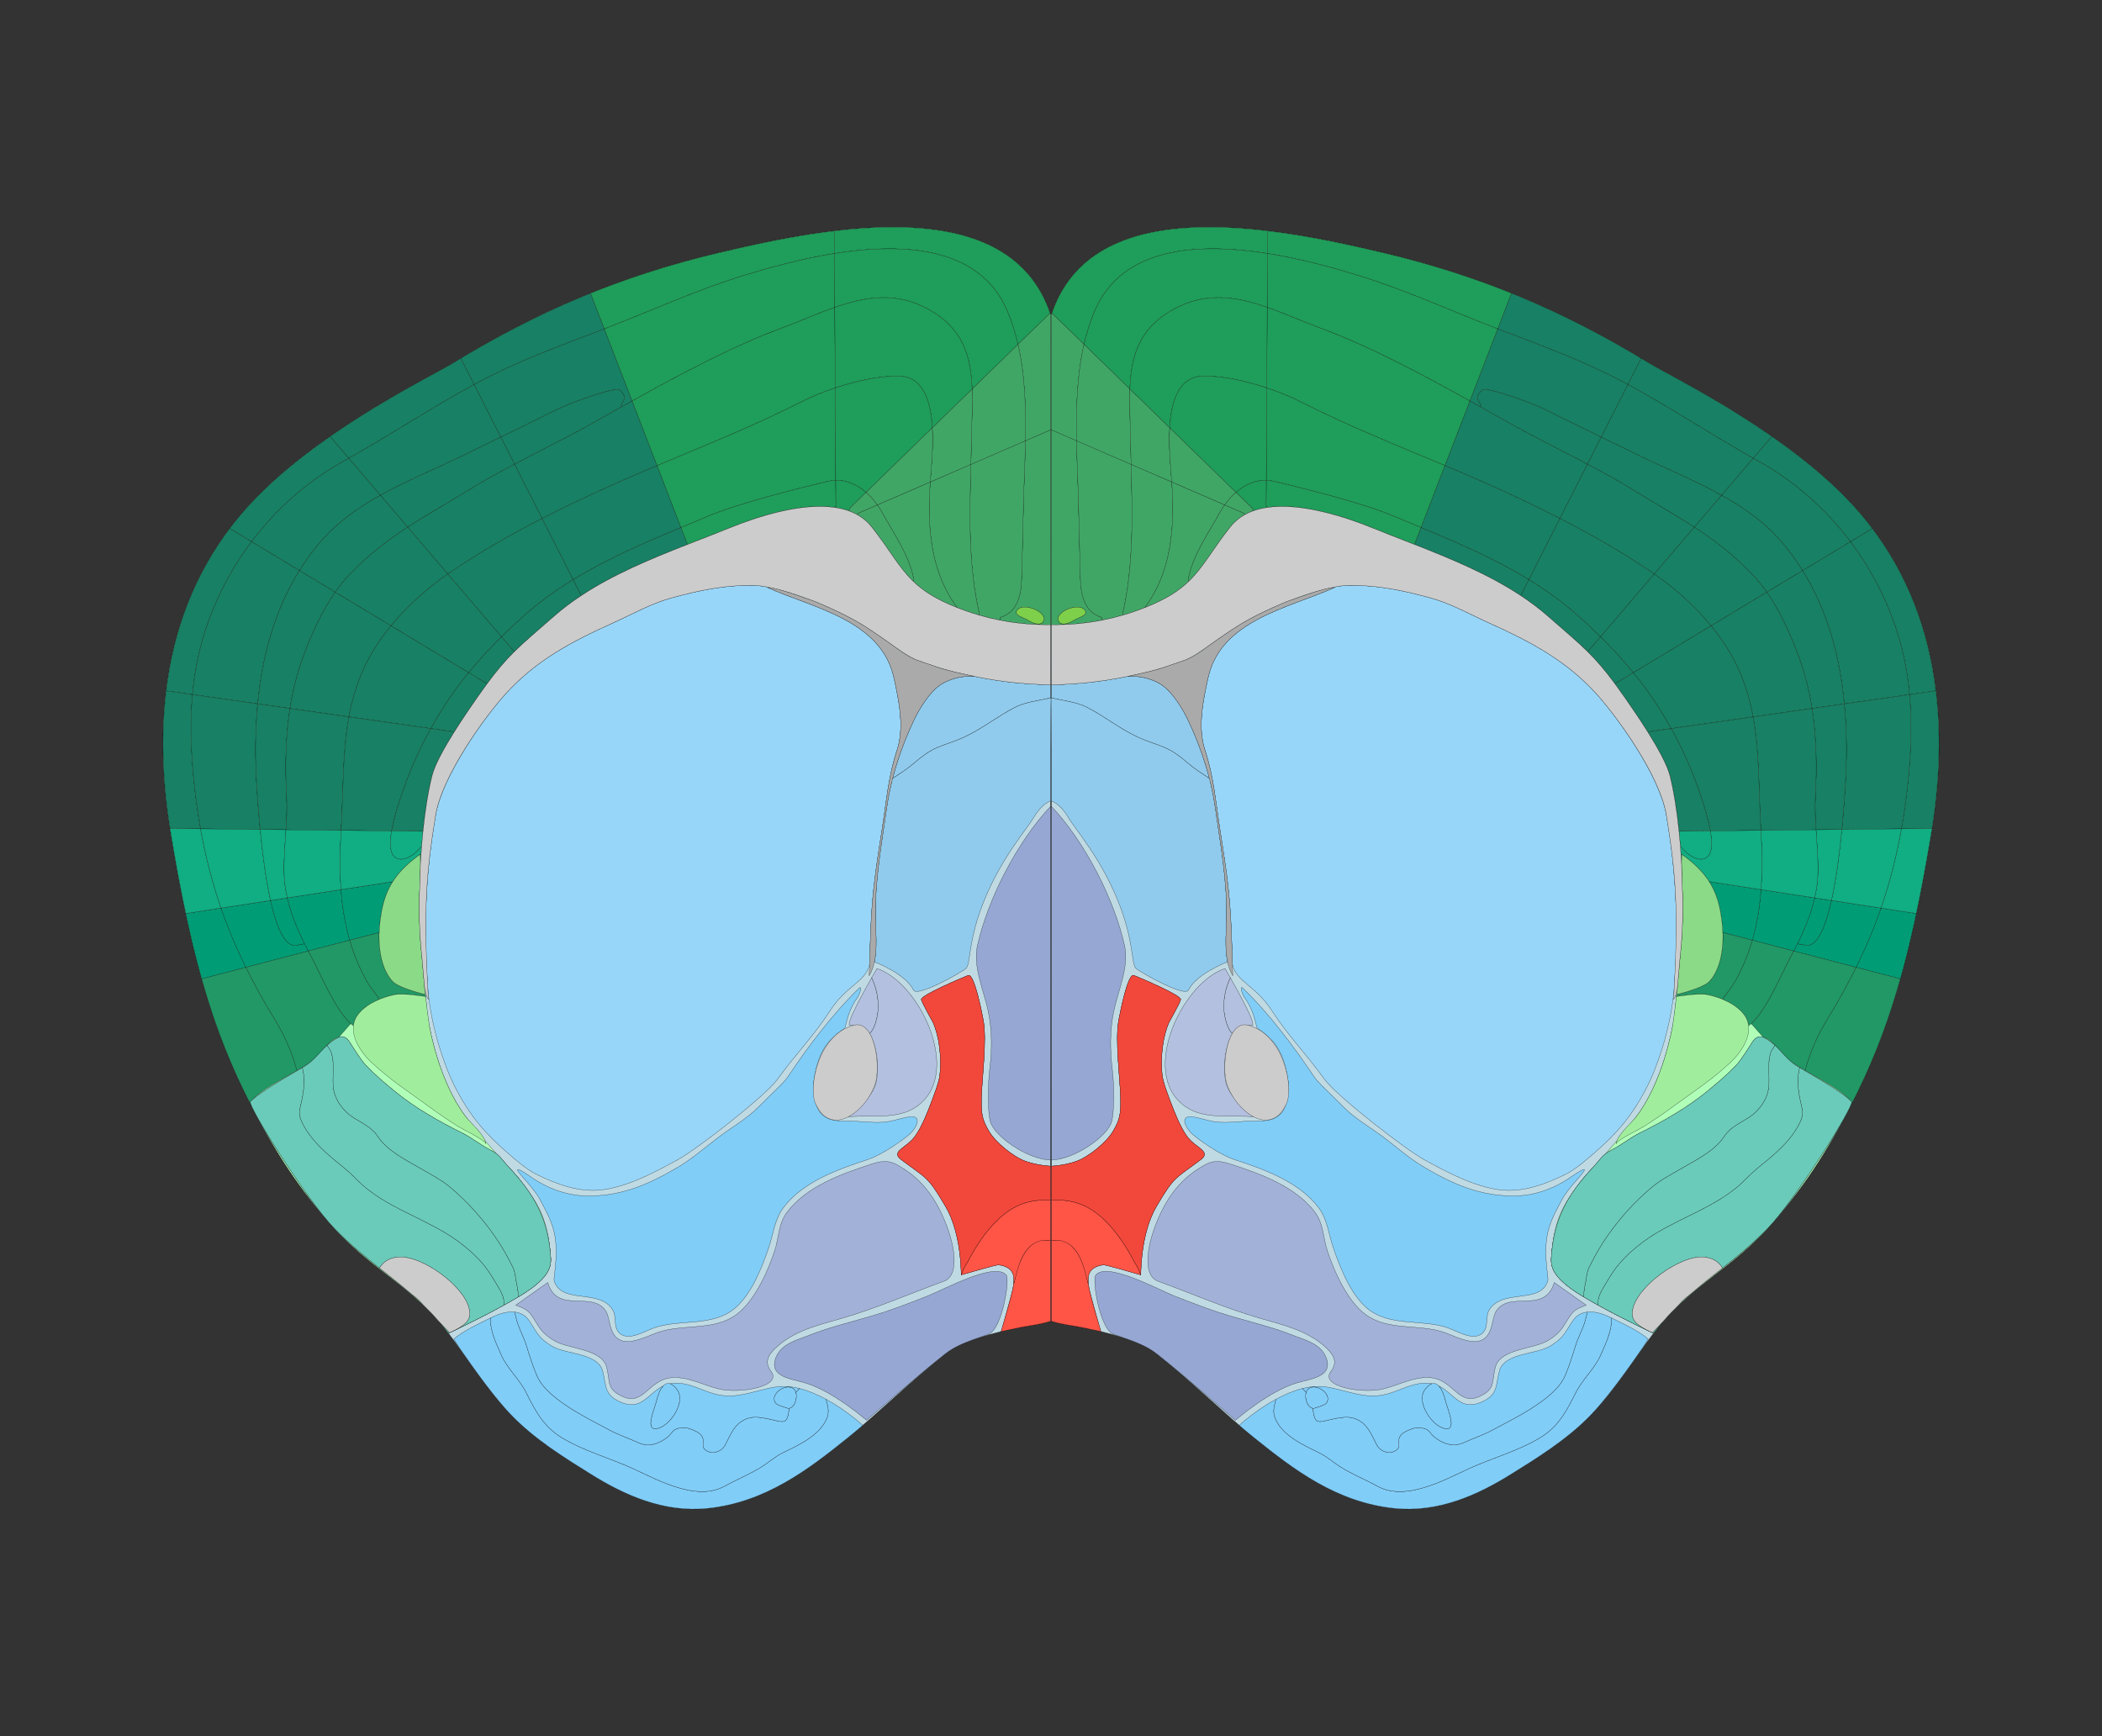 <?xml version="1.0" encoding="utf-8"?>
<!-- Generator: Adobe Illustrator 16.0.0, SVG Export Plug-In . SVG Version: 6.00 Build 0)  -->
<!DOCTYPE svg PUBLIC "-//W3C//DTD SVG 1.1//EN" "http://www.w3.org/Graphics/SVG/1.1/DTD/svg11.dtd">
<svg version="1.1" id="Layer_1" xmlns="http://www.w3.org/2000/svg" xmlns:xlink="http://www.w3.org/1999/xlink" x="0px" y="0px"
	 width="9568px" height="7904px" viewBox="0 0 9568 7904" enable-background="new 0 0 9568 7904" xml:space="preserve">
<rect x="0" y="0" width="9568" height="7904" fill="#333333" stroke="none"/>
<g>
	<g transform="scale(1.0)">
		<g id="_x31_80623552" transform=" scale(1.0, 1.0)">
			<path id="_x31_80623554" fill="#BFDAE3" stroke="#000000" d="M4786.716,6014.937c63.469,20.072,138.408,24.139,202.729,40.957
				c91.887,23.988,203.489,49.918,277.2,108.352c160.504,127.244,303.804,269.885,442.785,381.736
				c179.756,144.674,374.592,293.352,636.481,320.836c201.176,21.094,381.27-60.945,533.99-156.461
				c109.168-68.262,253.533-155.955,362.41-269.857c132.645-138.793,227.502-308.318,329.156-426.176
				c144.488-167.521,318.561-250.131,473.055-420.695c160.443-177.125,272.027-351.24,381.717-564.545
				c168.572-327.809,269.482-660.691,364.963-1239.68c97.717-592.523-0.26-1151.055-426.467-1560.468
				c-313.213-300.878-758.258-514.479-857.887-575.33c-389.947-238.183-763.371-396.405-1209.447-502.451
				c-514.135-122.226-1328.148-278.535-1511.721,281.714l0.314,1411.15L4786.716,6014.937z"/>
			<path id="_x31_80623555" fill="#B0FFB8" stroke="#000000" d="M7203.521,5901.011c139.223,83.475,323.191,168.766,323.191,168.766
				c14.855-19.426,29.791-37.941,44.814-55.377c144.475-167.545,318.529-250.176,473.055-420.713
				c160.416-177.178,272.023-351.27,381.713-564.545c168.518-327.842,269.465-660.73,364.959-1239.736
				c97.734-592.458-0.258-1151.002-426.518-1560.472c-313.18-300.836-758.238-514.483-857.861-575.307
				c-389.947-238.146-763.357-396.359-1209.471-502.428c-514.1-122.239-1328.123-278.528-1511.695,281.742l0.319,1411.15
				l0.001-0.083c125.094,1.715,255.579-16.661,386.888-63.423c272.829-97.183,279.946-195.135,427.741-382.187
				c135.516-171.61,472.389-65.769,647.469,5.331c271.215,110.258,578.703,207.971,801.625,404.82
				c158.578,140.084,208.807,170.287,344.07,364.165c63.605,91.296,184.838,268.326,207.605,359.63
				c54.418,218.551,72.02,597.73,47.166,813.56c-12.51,108.744-24.504,300.58-35.869,329.221c0,0-41.451,246.297-163.189,406.781
				c-125.637,165.795-210.125,237.287-259.998,304.451c-71.945,96.805-113.436,160.48-127.178,323.766
				C7058.473,5755.696,7051.262,5809.735,7203.521,5901.011z"/>
			<path id="_x31_80623630" fill="#1F9D5A" stroke="#000000" d="M6183.373,1254.321c-110.826-34.176-258.674-75.646-413.824-100.346
				l0.559-101.522l0.166-1.077v-0.083c186.029,22.285,370.482,62.67,527.131,99.906c206.951,49.178,398.301,109.648,582.844,184.064
				l0.002,0.083l-62.553,162.13C6606.09,1416.175,6400.373,1321.178,6183.373,1254.321z"/>
			<path id="_x31_80623629" fill="#1F9D5A" stroke="#000000" d="M6690.934,1825.806
				c-222.822-124.215-455.607-248.759-687.719-334.786c-79.363-29.449-157.32-64.462-235.021-91.59l1.357-245.457
				c155.146,24.7,302.996,66.173,413.822,100.347c217,66.857,422.717,161.854,634.324,243.155L6690.934,1825.806z"/>
			<path id="_x31_80623628" fill="#1F9D5A" stroke="#000000" d="M6577.445,2119.849c-219.748-92.422-439.572-179.864-655.09-289.553
				c-44.746-22.734-98.873-45.219-156.152-64.215l1.992-366.65c77.701,27.127,155.654,62.14,235.02,91.59
				c232.111,86.027,464.896,210.571,687.719,334.786L6577.445,2119.849z"/>
			<path id="_x31_80623627" fill="#1F9D5A" stroke="#000000" d="M6345.238,2350.25c-144.865-60.895-397.225-123.261-546.65-159.17
				c-11.621-2.819-23.244-4.312-34.699-4.558l2.314-420.44c57.281,18.996,111.406,41.48,156.152,64.215
				c215.518,109.688,435.342,197.131,655.09,289.553l-108.844,281.923C6427.59,2384.598,6386.414,2367.591,6345.238,2350.25z"/>
			<path id="_x31_80623626" fill="#1F9D5A" stroke="#000000" d="M6248.129,2403.73c-123.195-50.026-326.334-117.22-483.215-92.943
				l-1.662-10.377l0.637-113.888c11.455,0.245,23.076,1.739,34.699,4.557c149.424,35.909,401.783,98.275,546.648,159.17
				c41.178,17.34,82.352,34.348,123.361,51.522l-29.783,77.122C6374.314,2453.59,6310.309,2429.034,6248.129,2403.73z"/>
			<path id="_x31_80623635" fill="#1F9D5A" stroke="#000000" d="M4983.348,1415.048c-20.99,49.23-37,100.532-49.023,153.163
				l-146.211-142.327c130.484-383.033,560.297-425.298,982.16-374.592v0.083l-0.166,1.077l-0.557,101.521
				C5453.771,1103.74,5107.963,1123.076,4983.348,1415.048z"/>
			<path id="_x31_80623634" fill="#1F9D5A" stroke="#000000" d="M5768.195,1399.431c-140.049-49.026-279.508-72.486-426.334,8.729
				c-158.859,87.86-193.695,216.033-198.807,363.293l-208.73-203.242c12.025-52.631,28.035-103.933,49.025-153.163
				c124.613-291.97,470.424-311.307,786.201-261.073L5768.195,1399.431z"/>
			<path id="_x31_80623633" fill="#1F9D5A" stroke="#000000" d="M5766.203,1766.081c-96.797-32.267-202.639-55.073-287.805-54.056
				c-112.975,1.354-147.314,114.086-154.178,235.862l-181.166-176.351v-0.083c5.115-147.26,39.949-275.433,198.809-363.294
				c146.824-81.216,286.281-57.756,426.332-8.729L5766.203,1766.081z"/>
			<path id="_x31_80623632" fill="#1F9D5A" stroke="#000000" d="M5763.889,2186.522c-49.557-1.234-97.363,19.944-138.029,55.231
				l-301.639-293.783v-0.083c6.861-121.775,41.201-234.509,154.178-235.862c85.166-1.016,191.008,21.788,287.805,54.056
				L5763.889,2186.522z"/>
			<path id="_x31_80623631" fill="#1F9D5A" stroke="#000000" d="M5625.859,2241.754c40.666-35.287,88.473-56.466,138.029-55.231
				l-0.637,113.888l1.662,10.377c-21.748,3.325-42.582,8.477-62.088,15.536l-1.084-10.708L5625.859,2241.754z"/>
			<path id="_x31_80623607" fill="#188064" stroke="#000000" d="M8811.861,3145.001l-119.947,17.127
				c-16.809-185.687-67.482-361.571-169.211-543.503c-29.646-53.036-63.027-104.161-99.895-152.88l98.52-59.457l0.748-0.498
				C8687.564,2624.813,8779.01,2875.729,8811.861,3145.001z"/>
			<path id="_x31_80623606" fill="#188064" stroke="#000000" d="M8204.775,2597.196l218.033-131.451
				c36.869,48.718,70.25,99.844,99.896,152.879c101.727,181.934,152.402,357.817,169.211,543.504l-296.746,42.235
				C8374.617,2989.459,8318.455,2779.542,8204.775,2597.196z"/>
			<path id="_x31_80623605" fill="#188064" stroke="#000000" d="M8041.77,2695.517l163.006-98.321
				c113.68,182.346,169.842,392.262,190.395,607.168L8248,3225.397c-13.551-86.076-35.068-170.99-67.211-254.406
				C8144.49,2876.868,8100.809,2779.841,8041.77,2695.517z"/>
			<path id="_x31_80623604" fill="#188064" stroke="#000000" d="M7923.648,3070.08c-32.723-79.018-79.725-153.383-135.604-221.521
				l253.725-153.043c59.039,84.324,102.721,181.352,139.02,275.476c32.143,83.417,53.66,168.33,67.211,254.406l-268.443,38.245
				C7967.504,3198.151,7949.891,3133.492,7923.648,3070.08z"/>
			<path id="_x31_80623603" fill="#188064" stroke="#000000" d="M7606.775,3316.77c-20.016-36.02-41.604-71.793-64.688-107.73
				c-32.221-50.13-68.588-99.347-107.779-147.068l353.652-213.41l0.082-0.001c55.883,68.139,102.881,142.503,135.604,221.521
				c26.242,63.412,43.855,128.072,55.908,193.563l-372.697,53.127L7606.775,3316.77z"/>
			<path id="_x31_80623602" fill="#188064" stroke="#000000" d="M7434.309,3061.973c39.191,47.722,75.561,96.938,107.779,147.067
				c23.084,35.939,44.674,71.71,64.688,107.73l-106.58,15.216c-37.699-60.091-77.807-118.27-106.371-159.271
				c-15.441-22.077-29.725-42.078-43.178-60.254l0.418-0.332L7434.309,3061.973z"/>
			<path id="_x31_80623625" fill="#188064" stroke="#000000" d="M7410.105,1750.687c-4.98-2.823-10.045-5.478-15.107-8.215
				c-182.727-97.825-372.418-166.847-565.014-240.267c-4.068-1.576-8.219-3.151-12.287-4.729l62.553-162.13
				c200.898,80.971,393.834,178.548,590.178,296.292L7410.105,1750.687z"/>
			<path id="_x31_80623624" fill="#188064" stroke="#000000" d="M7288.553,1990.111c-88.248-42.979-177.658-86.705-261.508-128.605
				c-49.311-24.642-260.088-102.292-279.51-85.685c-28.631,24.493-27.135,41.345-5.463,66.409l-5.143,9.215
				c-15.277-8.464-30.635-17.092-45.996-25.638l126.764-328.33c4.068,1.577,8.219,3.154,12.289,4.729
				c192.596,73.42,382.285,142.44,565.014,240.267c5.063,2.738,10.127,5.393,15.107,8.214L7288.553,1990.111z"/>
			<path id="_x31_80623623" fill="#188064" stroke="#000000" d="M7225.99,2113.393c-119.297-62.893-247.811-126.781-342.785-179.885
				c-48.15-26.885-96.967-54.35-146.279-82.063l5.145-9.215c-21.672-25.064-23.17-41.915,5.463-66.41
				c19.422-16.605,230.199,61.044,279.51,85.686c83.848,41.901,173.26,85.627,261.508,128.605L7225.99,2113.393z"/>
			<path id="_x31_80623622" fill="#188064" stroke="#000000" d="M7100.621,2360.539c-91.82-47.129-185.049-91.517-278.857-134.331
				c-81.273-37.086-162.795-72.097-244.318-106.361l113.488-294.044c15.361,8.547,30.719,17.175,45.996,25.639
				c49.311,27.713,98.125,55.178,146.277,82.063c94.977,53.104,223.488,116.992,342.785,179.885L7100.621,2360.539z"/>
			<path id="_x31_80623621" fill="#188064" stroke="#000000" d="M6821.766,2226.21c93.807,42.814,187.035,87.202,278.855,134.329
				l-141.385,278.527c-154.668-94.845-321.613-166.692-490.639-237.294l108.844-281.923
				C6658.969,2154.113,6740.49,2189.124,6821.766,2226.21z"/>
			<path id="_x31_80623620" fill="#188064" stroke="#000000" d="M6922.23,2711.541c-147.443-97.503-316.883-167.357-483.412-232.646
				l29.781-77.122c169.025,70.601,335.971,142.448,490.641,237.293l-35.762,70.565L6922.23,2711.541z"/>
			<path id="_x31_80623613" fill="#188064" stroke="#000000" d="M8422.809,2465.745
				c-112.924-149.723-257.637-277.191-421.02-367.471c-7.223-3.98-14.527-8.046-21.75-12.197l84.646-98.882l0.248-0.334
				c103.197,71.948,207.309,153.19,299.803,242.071c58.533,56.267,110.84,115.274,157.342,176.856l-0.75,0.498L8422.809,2465.745z"
				/>
			<path id="_x31_80623612" fill="#188064" stroke="#000000" d="M8108.455,2465.982c-75.807-88.222-170.535-154.69-272.566-211.362
				l144.15-168.542c7.223,4.151,14.525,8.217,21.75,12.197c163.381,90.278,308.094,217.747,421.02,367.471l-218.033,131.451
				C8176.377,2551.632,8144.408,2507.728,8108.455,2465.982z"/>
			<path id="_x31_80623611" fill="#188064" stroke="#000000" d="M7972.768,2611.361c-86.014-88.801-171.611-153.447-261.025-211.614
				l124.146-145.129c102.031,56.672,196.762,123.143,272.566,211.362c35.953,41.745,67.922,85.648,96.32,131.215l-163.006,98.319
				C8020.846,2665.639,7997.926,2637.337,7972.768,2611.361z"/>
			<path id="_x31_80623610" fill="#188064" stroke="#000000" d="M7787.961,2848.56c-74.561-90.878-165.059-170.713-258.625-235.687
				l182.406-213.126c89.414,58.167,175.012,122.813,261.025,211.613c25.158,25.977,48.078,54.276,69.002,84.154l-253.725,153.044
				L7787.961,2848.56z"/>
			<path id="_x31_80623609" fill="#188064" stroke="#000000" d="M7787.961,2848.56l-353.652,213.411
				c-46.664-56.933-97.311-111.79-149.371-163.328l244.398-285.769C7622.902,2677.848,7713.4,2757.682,7787.961,2848.56z"/>
			<path id="_x31_80623608" fill="#188064" stroke="#000000" d="M7284.938,2898.644c52.061,51.537,102.705,106.394,149.371,163.327
				l-83.246,50.157l-0.418,0.332c-47.246-63.907-84.445-106.729-123.965-145.736L7284.938,2898.644z"/>
			<path id="_x31_80623619" fill="#188064" stroke="#000000" d="M7980.039,2086.078c-190.031-106.54-376.664-230.76-569.934-335.39
				l60.32-119.049l0.084-0.001c12.121,7.22,24.24,14.604,36.363,21.991c70.152,42.816,311.818,161.547,558.061,333.235l-0.248,0.332
				L7980.039,2086.078z"/>
			<path id="_x31_80623618" fill="#188064" stroke="#000000" d="M7835.889,2254.621
				c-122.617-68.289-255.943-122.298-379.889-182.865c-54.213-26.469-110.582-53.932-167.449-81.644l121.553-239.424
				c193.27,104.63,379.9,228.852,569.934,335.391L7835.889,2254.621z"/>
			<path id="_x31_80623617" fill="#188064" stroke="#000000" d="M7456,2071.754c123.945,60.567,257.27,114.578,379.889,182.864
				l-124.146,145.129c-90.824-59.248-185.717-111.689-288.912-175.83c-55.955-34.768-124.695-72.438-196.84-110.524l62.563-123.282
				C7345.422,2017.823,7401.789,2045.286,7456,2071.754z"/>
			<path id="_x31_80623616" fill="#188064" stroke="#000000" d="M7516.301,2603.911c-133.084-90.284-272.639-170.023-415.68-243.372
				l125.369-247.146c72.143,38.086,140.885,75.755,196.84,110.525c103.195,64.141,198.088,116.582,288.912,175.828l-182.406,213.127
				C7525.02,2609.802,7520.617,2606.898,7516.301,2603.911z"/>
			<path id="_x31_80623615" fill="#188064" stroke="#000000" d="M7284.938,2898.644c-33.209-32.863-67-64.398-100.709-94.357
				c-70.904-62.904-146.371-117.093-224.992-165.221l141.385-278.526c143.041,73.347,282.596,153.087,415.68,243.371
				c4.316,2.988,8.717,5.893,13.035,8.962L7284.938,2898.644z"/>
			<path id="_x31_80623614" fill="#188064" stroke="#000000" d="M7226.682,2966.725c-48.154-47.802-99.713-89.959-176.928-158.175
				c-40.018-35.353-82.775-67.469-127.523-97.009l1.242-1.911l35.762-70.563c78.621,48.127,154.086,102.316,224.992,165.219
				c33.709,29.959,67.498,61.495,100.709,94.358L7226.682,2966.725z"/>
			<path id="_x31_80623601" fill="#188064" stroke="#000000" d="M8811.861,3145.001c24.449,200.711,16.363,411.554-17.789,627.138
				l-2.656-0.417l-136.465,1.526c14.506-80.604,25.281-162.206,32.9-244.885c11.924-128.5,14.717-249.278,4.064-366.235
				L8811.861,3145.001z"/>
			<path id="_x31_80623600" fill="#188064" stroke="#000000" d="M8399.156,3582.47c8.021-124.765,8.16-252.267-3.986-378.105
				l296.746-42.236c10.652,116.958,7.859,237.735-4.064,366.237c-7.619,82.677-18.395,164.279-32.9,244.884l-271.191,2.966
				C8391.629,3695.694,8396.426,3625.219,8399.156,3582.47z"/>
			<path id="_x31_80623599" fill="#188064" stroke="#000000" d="M8383.76,3776.214l-117.375,1.354
				c-3.248-51.216-5.5-102.679-2.773-155.059c7.025-134.063,4.922-266.875-15.611-397.112l147.17-21.034
				c12.146,125.84,12.008,253.34,3.986,378.105C8396.426,3625.219,8391.629,3695.694,8383.76,3776.214z"/>
			<path id="_x31_80623598" fill="#188064" stroke="#000000" d="M8015.033,3773.311c-10.166-170.747-4.809-342.825-35.477-509.668
				l268.441-38.245c20.533,130.237,22.637,263.049,15.613,397.112c-2.727,52.379-0.477,103.844,2.771,155.059l-250.936,2.795
				C8015.283,3778.042,8015.201,3775.635,8015.033,3773.311z"/>
			<path id="_x31_80623597" fill="#188064" stroke="#000000" d="M7745.473,3634.996c-36.799-113.382-81.979-216.635-138.613-318.226
				l372.695-53.128c30.668,166.842,25.311,338.921,35.477,509.668c0.168,2.324,0.248,4.731,0.418,7.055l-230.184,2.541
				C7775.293,3724.224,7754.111,3661.723,7745.473,3634.996z"/>
			<path id="_x31_80623596" fill="#188064" stroke="#000000" d="M7645.896,3784.434l-3.322,0.333
				c-9.732-93.632-23.449-181.535-41.145-252.421c-12.545-50.3-54.98-126.659-101.234-200.36l106.582-15.215l0.082-0.001
				c56.635,101.591,101.814,204.845,138.613,318.226c8.639,26.727,29.82,89.229,39.793,147.914L7645.896,3784.434z"/>
			<path id="_x31_80623589" fill="#009C75" stroke="#000000" d="M8722.439,4158.893c-22.969,107.997-46.936,206.206-72.648,297.521
				l-201.307-52.584c28.457-57.697,54.592-115.727,76.576-170.684c13.191-32.955,25.471-65.996,36.918-99.285l154.818,23.872
				L8722.439,4158.893z"/>
			<path id="_x31_80623588" fill="#009C75" stroke="#000000" d="M8336.518,4099.213l225.461,34.648
				c-11.445,33.289-23.727,66.33-36.916,99.286c-21.982,54.959-48.121,112.984-76.578,170.684l-283.906-74.23
				c5.641-10.709,11.199-21.502,16.594-32.375l22.412,1.736c60.604,29.705,103.166-66.594,132.854-199.75L8336.518,4099.213z"/>
			<path id="_x31_80623587" fill="#009C75" stroke="#000000" d="M8260.148,4087.443l76.287,11.768
				c-29.688,133.155-72.25,229.456-132.854,199.749l-22.412-1.734C8214.523,4230.229,8243.561,4160.08,8260.148,4087.443z"/>
			<path id="_x31_80623586" fill="#009C75" stroke="#000000" d="M8015.76,4049.813l244.389,37.631
				c-16.588,72.637-45.625,142.784-78.979,209.782c-5.395,10.873-10.953,21.666-16.594,32.375l-188.523-49.264
				C7997.947,4204.795,8010.051,4127.676,8015.76,4049.813z"/>
			<path id="_x31_80623585" fill="#009C75" stroke="#000000" d="M8015.76,4049.813c-5.709,77.863-17.813,154.982-39.707,230.524
				l-134.07-35c-1.084-28.969-4.494-61.175-10.979-96.702c-9.807-53.372-26.75-97.03-51.162-135.128L8015.76,4049.813z"/>
			<path id="_x31_80623595" fill="#11AD83" stroke="#000000" d="M8654.951,3773.249l136.465-1.526l2.656,0.417
				c-0.912,5.727-1.908,11.538-2.818,17.266c-22.381,135.641-45.018,257.836-68.814,369.487l-5.643-1.161l-154.818-23.871
				C8602.791,4015.73,8633.145,3895.608,8654.951,3773.249z"/>
			<path id="_x31_80623594" fill="#11AD83" stroke="#000000" d="M8561.979,4133.86l-225.461-34.647
				c22.139-99.449,37.221-219.565,47.24-322.999l271.191-2.965C8633.145,3895.608,8602.791,4015.73,8561.979,4133.86z"/>
			<path id="_x31_80623593" fill="#11AD83" stroke="#000000" d="M8266.385,3777.569l117.375-1.355
				c-10.02,103.433-25.102,223.55-47.242,322.999l-0.082-0.001l-76.287-11.768c8.955-38.933,14.34-78.529,14.912-118.706
				C8275.959,3904.488,8270.469,3841.237,8266.385,3777.569z"/>
			<path id="_x31_80623592" fill="#11AD83" stroke="#000000" d="M8260.148,4087.443l-244.389-37.63
				c6.623-89.236,4.859-179.55-0.311-269.447l250.936-2.796c4.084,63.666,9.574,126.917,8.676,191.167
				C8274.488,4008.914,8269.104,4048.511,8260.148,4087.443z"/>
			<path id="_x31_80623591" fill="#11AD83" stroke="#000000" d="M7779.842,4013.508c-29.979-46.975-71.242-85.648-124.211-123.903
				c-0.91,14.859-1.236,29.385-1.316,43.828c-1.502-27.558-3.416-55.116-5.58-82.427c26.07,36.933,90.084,83.736,125.188,47.618
				c20.334-21.088,19.74-67.076,11.346-115.717l230.182-2.543c5.168,89.898,6.932,180.212,0.313,269.447L7779.842,4013.508z"/>
			<path id="_x31_80623590" fill="#11AD83" stroke="#000000" d="M7773.92,3898.624c-35.104,36.117-99.115-10.685-125.188-47.618
				c-1.832-22.33-3.91-44.49-6.158-66.24l3.322-0.331l139.369-1.527C7793.662,3831.549,7794.254,3877.536,7773.92,3898.624z"/>
			<path id="_x31_80623640" fill="#40A666" stroke="#000000" d="M4900.308,2006.92l-114.479-49.614l-0.119-524.365
				c0.748-2.408,1.576-4.733,2.406-7.058l146.211,142.327C4901.982,1709,4897.617,1859.663,4900.308,2006.92z"/>
			<path id="_x31_80623639" fill="#40A666" stroke="#000000" d="M5148.611,2114.526l-248.304-107.607
				c-2.687-147.257,1.675-297.919,34.019-438.709l208.729,203.241v0.083c-2.309,66.325,1.443,136.467,2.539,208.518
				C5146.268,2024.545,5147.439,2069.453,5148.611,2114.526z"/>
			<path id="_x31_80623638" fill="#40A666" stroke="#000000" d="M5333.656,2194.671l-185.045-80.144
				c-1.172-45.073-2.344-89.981-3.016-134.472c-1.098-72.052-4.848-142.194-2.537-208.519l181.164,176.352v0.083
				C5319.096,2039.696,5329.574,2136.565,5333.656,2194.671z"/>
			<path id="_x31_80623637" fill="#40A666" stroke="#000000" d="M5333.656,2194.671c-4.082-58.104-14.561-154.974-9.436-246.7
				l301.639,293.783c-18.842,16.274-36.186,35.619-51.455,57.205L5333.656,2194.671z"/>
			<path id="_x31_80623636" fill="#40A666" stroke="#000000" d="M5574.406,2298.959c15.268-21.587,32.611-40.931,51.453-57.205
				l75.885,73.861l1.084,10.708c-13.033,4.817-25.566,10.464-37.35,17.107l-3.822-6.641L5574.406,2298.959z"/>
			<path id="_x31_80623645" fill="#40A666" stroke="#000000" d="M4785.828,1957.306l114.479,49.614
				c1.514,81.434,5.268,161.949,7.691,239.148c3.761,120.777,5.451,241.639,8.715,362.331c2.177,80.353,7.51,173.986,98.993,202.688
				l2.408,12.037c-78.687,15.621-156.382,21.948-232.088,20.885L4785.828,1957.306z M4940.992,2783.376
				c-20.847-48.058-147.258,2.689-121.185,45.933c12.624,20.916,43.831,9.702,71.386-7.154
				C4909.454,2810.941,4949.047,2802.052,4940.992,2783.376z"/>
			<path id="_x31_80623644" fill="#40A666" stroke="#000000" d="M5015.707,2811.085c-91.483-28.701-96.816-122.335-98.993-202.688
				c-3.264-120.692-4.954-241.553-8.715-362.332c-2.425-77.197-6.178-157.715-7.691-239.147l248.304,107.607
				c6.03,227.858,12.39,461.859-38.858,682.673l0.996,3.403c-30.96,9.056-61.922,16.532-92.633,22.518L5015.707,2811.085z"/>
			<path id="_x31_80623643" fill="#40A666" stroke="#000000" d="M5172.916,2780.585c-20.748,7.393-41.5,14.038-62.167,20.019
				l-0.996-3.401c51.248-220.814,44.889-454.815,38.858-682.675l185.045,80.144c0.248,2.575,0.416,5.064,0.582,7.472
				c12.911,197.476-0.656,400.435-123.141,564.155C5198.98,2771.116,5186.281,2775.85,5172.916,2780.585z"/>
			<path id="_x31_80623642" fill="#40A666" stroke="#000000" d="M5333.656,2194.671l240.75,104.29
				c-7.883,11.042-15.186,22.665-21.824,34.785c-51.279,92.897-126.543,199.581-144.035,305.671l3.904,5.81
				c-45.896,44.585-105.069,83.197-201.354,121.071c122.484-163.72,136.052-366.68,123.141-564.155
				C5334.072,2199.734,5333.904,2197.244,5333.656,2194.671z"/>
			<path id="_x31_80623641" fill="#40A666" stroke="#000000" d="M5574.406,2298.959l87.25,37.832l3.82,6.641
				c-24.65,13.784-46.561,31.885-64.816,54.966c-83.15,105.19-121.733,182.23-188.208,246.827l-3.904-5.81
				c17.491-106.088,92.755-212.771,144.036-305.671C5559.219,2321.624,5566.523,2310.001,5574.406,2298.959z"/>
			<path id="_x31_80623584" fill="#219866" stroke="#000000" d="M8427.869,5015.528c-43.842-52.535-135.742-98.17-212.619-142.727
				l2.24-3.82c26.045-93.559,60.559-165.617,112.256-249.467c40.494-65.752,81.566-140.303,118.738-215.686l201.307,52.584
				c-61.375,217.58-132.643,395.9-223.496,572.729c-1.826,3.57-3.65,7.057-5.477,10.627
				C8427.041,5026.319,8429.693,5017.685,8427.869,5015.528z"/>
			<path id="_x31_80623583" fill="#219866" stroke="#000000" d="M8136.713,4821.601c-30.387-24.148-69.5-92.373-110.178-99.254
				l-55.129-62.412c73.611-68.83,135.254-222.576,180.473-306.428c4.232-7.885,8.547-15.855,12.697-23.908l283.908,74.229
				c-37.172,75.383-78.244,149.932-118.738,215.684c-51.697,83.852-86.211,155.912-112.258,249.467l-2.24,3.822
				C8185.613,4855.708,8158.299,4838.78,8136.713,4821.601z"/>
			<path id="_x31_80623582" fill="#219866" stroke="#000000" d="M7959.455,4669.901c-1.912-16.27-7.561-32.205-18.191-47.227
				c-22.498-32.037-59.693-56.186-99.045-72.777l4.48-10.125c18.754-24.988,38.09-48.818,53.357-76.133
				c33.191-59.691,57.91-120.955,75.996-183.301l188.525,49.264c-4.15,8.055-8.465,16.025-12.697,23.91
				c-45.219,83.85-106.861,237.598-180.475,306.428c-3.734,3.57-7.469,6.809-11.285,9.881L7959.455,4669.901z"/>
			<path id="_x31_80623581" fill="#219866" stroke="#000000" d="M7770.494,4528.165c-40.096-7.713-139.951,8.748-139.951,8.748
				l2.322-9.547c0,0,106.66-25.592,141.85-53.988c17.18-13.867,72.945-79.539,67.268-228.041l134.07,35
				c-18.086,62.344-42.805,123.611-75.996,183.301c-15.268,27.313-34.604,51.143-53.357,76.131l-4.48,10.127
				C7818.143,4539.858,7793.322,4532.558,7770.494,4528.165z"/>
			<path id="_x31_80623556" fill="#9AD2BD" stroke="#000000" d="M8427.813,5015.521c-24.26-29.123-127.357-92.391-236.471-155.197
				c-1.428-0.822-2.854-1.645-4.285-2.465c-47.102-27.064-71.891-65.68-107.84-98.689c-14.865-13.648-31.635-26.342-52.682-36.863
				c-16.945-8.473-35.961,0.01-49.309,20.754c-15.346,23.848-51.385,82.561-73.766,106.082
				c-40.479,42.523-88.418,83.414-133.951,120.49c-92.529,75.318-199.873,136.035-306.221,188.809
				c-45.182,22.416-84.01,55.588-129.205,77.914c-39.992,19.748-51.184,44.182-80.953,75.938
				c-120.875,128.918-177.283,237.422-190.836,397.764c-3.859,45.625-11.041,99.617,141.15,190.893
				c1.313,0.787,2.633,1.578,3.955,2.365c21.182,12.635,43.34,25.287,65.68,37.66c123.986,68.684,253.596,128.754,253.596,128.754
				c14.09-18.387,28.182-35.979,42.393-52.596c0.801-0.934,1.6-1.881,2.398-2.811c22.645-26.254,45.871-50.555,69.559-73.512
				c7.629-8.221,13.398-14.543,16.215-17.832c5.119-5.975,24.723-22.225,49.385-41.842c43.707-37.584,88.537-72.607,133.799-108.508
				c67.863-53.832,136.699-109.645,204.166-179.076C8173.354,5461.052,8441.652,5032.118,8427.813,5015.521z"/>
			<path id="_x31_80623580" fill="#6ACBBA" stroke="#000000" d="M8427.813,5015.521c-24.26-29.123-127.357-92.391-236.471-155.197
				c-2.119,11.627-5.18,23.449-6.414,34.84c-4.129,38.102,1.422,76.111,9.109,113.395c7.279,35.289,17.66,58.453,2.602,93.035
				c-35.818,82.305-111.254,147.85-179.914,202.414c-27.658,21.977-50.832,43.885-75.662,68.881
				c-126.162,126.924-315.9,173.191-458.834,278.406c-40.33,29.684-78.166,62.787-110.885,100.791
				c-20.635,23.969-38.014,50.473-53.963,77.727c-15.279,26.102-34.502,52.805-41.469,82.527
				c-2.021,8.643-1.961,18.803-2.824,28.637c123.986,68.682,253.594,128.754,253.594,128.754
				c14.092-18.389,28.182-35.982,42.395-52.598c-25.945,27.316-47.387,49.762-47.387,49.762
				c-73.328-33.184-96.615-55.828-90.801-99.137c14.65-109.111,220.146-257.016,327.465-244.607
				c36.102,4.176,62.803,17.877,82.08,49.482c67.861-53.832,136.699-109.646,204.166-179.076
				C8173.354,5461.052,8441.652,5032.118,8427.813,5015.521z"/>
			<path id="_x31_80623579" fill="#6ACBBA" stroke="#000000" d="M7317.379,5829.813c15.949-27.256,33.33-53.758,53.965-77.727
				c32.719-38.002,70.555-71.107,110.885-100.791c142.936-105.215,332.672-151.482,458.834-278.406
				c24.83-24.998,48.004-46.904,75.662-68.881c68.66-54.564,144.096-120.109,179.916-202.416
				c15.059-34.586,4.676-57.746-2.602-93.033c-7.689-37.283-13.238-75.293-9.111-113.395c1.234-11.393,4.297-23.215,6.416-34.842
				c-1.428-0.822-2.855-1.645-4.285-2.465c-47.104-27.063-71.891-65.678-107.84-98.689c-7.373,10.924-15.973,21.293-20.012,34.842
				c-3.916,13.131-6.275,27.67-7.398,41.293c-3.572,43.359,5.176,88.537-3.771,131.469c-9.691,46.484-44.652,91.465-83.625,117.619
				c-39.893,26.77-88.219,46.086-115.33,87.941c-42.395,65.455-125.129,106.162-191.023,144.523
				c-51.359,29.898-99.674,53.684-145.029,92.758c-36.299,31.273-71.098,64.441-103.182,100.033
				c-49.875,55.313-93.1,112.246-131.467,176.191c-16.299,27.164-31.354,56.26-45.342,84.156
				c-11.281,22.496-11.219,49.313-16.83,73.424c-4.561,19.604-6.404,39.555-8.803,59.902c21.182,12.633,43.34,25.287,65.68,37.66
				c0.865-9.834,0.803-19.994,2.828-28.635C7282.879,5882.618,7302.102,5855.917,7317.379,5829.813z"/>
			<path id="_x31_80623578" fill="#6ACBBA" stroke="#000000" d="M7233.037,5769.989c13.984-27.896,29.043-56.99,45.342-84.156
				c38.367-63.941,81.592-120.877,131.467-176.191c32.082-35.59,66.883-68.76,103.182-100.033
				c45.355-39.074,93.67-62.859,145.029-92.758c65.893-38.363,148.629-79.068,191.021-144.523
				c27.113-41.855,75.438-61.174,115.332-87.941c38.973-26.15,73.934-71.131,83.625-117.621c8.947-42.93,0.199-88.107,3.771-131.467
				c1.123-13.619,3.482-28.16,7.398-41.293c4.039-13.547,12.641-23.918,20.01-34.84c-14.861-13.65-31.633-26.344-52.682-36.863
				c-16.943-8.475-35.961,0.012-49.309,20.756c-15.344,23.846-51.383,82.559-73.766,106.08
				c-40.477,42.523-88.416,83.414-133.949,120.49c-92.527,75.318-199.873,136.035-306.221,188.809
				c-45.182,22.416-84.01,55.588-129.203,77.914c-39.994,19.748-51.186,44.182-80.955,75.938
				c-120.875,128.916-177.281,237.42-190.836,397.764c-3.859,45.625-11.041,99.617,141.15,190.893
				c1.313,0.787,2.633,1.578,3.951,2.365c2.4-20.346,4.246-40.299,8.807-59.902
				C7221.818,5819.302,7221.754,5792.487,7233.037,5769.989z"/>
			<path id="_x31_80623577" fill="#7ED04B" stroke="#000000" d="M4819.81,2829.308c-26.075-43.242,100.336-93.989,121.183-45.932
				c8.055,18.676-31.538,27.565-49.797,38.776C4863.641,2839.01,4832.432,2850.223,4819.81,2829.308z"/>
			<path id="_x31_80623576" fill="#8ADA87" stroke="#000000" d="M7632.871,4527.333c0,0,106.639-25.621,141.809-53.994
				c20.504-16.533,96.215-107.072,56.254-324.75c-21.873-119.151-79.369-189.771-175.359-259.054
				c-4.596,79.081,4.133,150.817,4.043,231.068c-0.088,75.126-2.424,150.542-11.033,225.228
				C7646.563,4363.397,7632.871,4527.333,7632.871,4527.333z"/>
			<path id="_x31_80623575" fill="#A0EE9D" stroke="#000000" d="M7356.193,5207.438c1.807-16.736,112.24-69.578,129.635-80.807
				c41.883-27.055,83.203-55.016,123.445-84.482c94.102-68.922,186.035-128.137,270.662-208.439
				c52.264-49.588,111.004-140.727,61.32-211.115c-36.35-51.479-110.498-82.813-170.762-94.453
				c-40.137-7.74-139.967,8.719-139.967,8.719s-10.445,94.287-17.832,138.24c0,0-41.459,246.266-163.162,406.791
				C7425.449,5113.636,7360.563,5167.179,7356.193,5207.438z"/>
			<path id="_x31_80623564" fill="#98D6F9" stroke="#000000" d="M7618.186,4527.063c-19.479,178.975-81.807,340.771-113.352,405.391
				c-74.211,151.979-154.896,235.229-243.42,312.729c-37.467,32.793-88.908,77.75-132.793,99.645
				c-93.502,46.646-197.949,85.113-301.578,72.002c-117.639-14.889-241.9-80.846-345.899-138.281
				c-89.446-49.387-396.298-288.859-450.408-363.061c-89.26-122.42-168.935-201.939-241.488-314.684
				c-73.726-114.547-161.412-130.5-179.204-209.375c-2.983-99.156-6.929-239.101-19.45-351.582
				c-10.395-93.386-25.398-186.181-39.498-275.996c-18.23-116.287-26.941-229.979-66.121-348.167
				c-34.358-103.617-9.245-225.146,14.093-330.414c58.436-263.6,370.477-317.972,574.74-410.336l10.709-4.373
				c22.441-3.915,42.258-6.008,58.65-6.077c129.939-0.545,244.854,23.575,369.58,57.79
				c92.465,25.362,178.848,74.835,266.334,114.151c185.486,83.359,351.146,170.388,490.164,325.227
				c96.871,107.888,284.854,372.158,315.557,547.785C7630.518,3970.905,7642.469,4226.702,7618.186,4527.063z"/>
			<path id="_x31_80623563" fill="#80CDF8" stroke="#000000" d="M5663.328,4538.917c-21.794-41.5-11.705-47.174-7.266-41.504
				c120.143,115.996,231.979,264.299,324.862,403.557c20.13,30.182,79.507,82.498,132.839,136.928
				c55.079,56.213,125.22,94.668,187.403,142.105c60.16,45.881,117.233,96.1,182.748,134.52
				c127.296,74.684,245.872,128.723,401.935,129.951c132.654,1.037,230.33-62.307,263.529-85.145c0,0,70.537-50.5,62.25-31.125
				c-8.299,19.359-75.375,82.266-101.658,132.822c-26.973,51.887-57.475,101.146-68.451,170.182
				c-14.494,91.313,8.021,186.713,4.203,199.215c-33.072,108.189-201.537,35.572-264.967,129.811
				c-23.709,35.236,0.596,85.949-38.283,113.287c-43.033,30.232-113.461-15.779-154.885-29.52
				c-109.671-36.373-237.244-8.408-338.39-69.1c-91.981-55.17-148.005-199.434-181.239-297.559
				c-20.448-60.355-26.065-126.6-65.645-179.17c-89.64-119.041-249.184-175.088-384.461-219.43
				c-43.299-14.191-120.378-58.08-188.873-114.092c-15.396-12.598-52.566-59.227-29.093-76.762
				c17.763-13.25,81.635,9.922,116.889,16.762c50.664,9.84,105.599,2.225,157.065-0.238c63.612-3.045,115.873,6.541,155.632-33.234
				c33.197-33.217,35.259-114.15,35.259-114.15c3.109-26.979-9.625-118.807-45.692-180.537
				c-36.084-61.727-96.402-93.018-97.568-97.514C5713.162,4646.815,5703.813,4593.901,5663.328,4538.917z"/>
			<path id="_x31_80623571" fill="#80CDF8" stroke="#000000" d="M5949.994,6328.835c-2.126,3.127-3.75,6.689-4.911,10.533
				c-8.211,27.135,6.612,68.385,29.957,71.971c3.147,0.482,6.448,0.289,9.869-0.721c6.809-2.02,46.847-13.953,52.566-22.152
				C6069.802,6342.153,5977.907,6287.778,5949.994,6328.835z"/>
			<path id="_x31_80623572" fill="#80CDF8" stroke="#000000" d="M6579.783,6377.274c-5.502-23.523-15.465-51.67-29.939-67.33
				c-8.932-9.666-19.586-14.563-31.971-10.691c-9.607,3.006-20.256,11.277-31.957,26.729c-42.331,55.91,32.461,169.34,93.91,178.578
				C6634.223,6512.722,6588.166,6413.085,6579.783,6377.274z"/>
			<path id="_x31_80623570" fill="#80CDF8" stroke="#000000" d="M7334.537,5999.638c3.938,57.844-25.369,115.396-47.191,166.176
				c-28.086,65.17-82.701,110.76-113.93,172.609c-43.414,85.943-79.404,156.826-165.072,207.971
				c-102.5,61.193-219.299,91.848-327.072,141.838c-112.83,52.334-285.563,146.498-409.664,78.359
				c-56.307-30.914-117.753-55.512-171.93-89.848c-31.892-20.213-58.786-45.076-92.82-61.936
				c-71.752-35.525-168.382-77.686-201.724-156.293c-14.365-33.875-4.012-58.25,3.406-88.68
				c-95.315,51.693-167.769,118.951-167.769,118.951c23.047,19.762,45.917,38.896,68.657,57.195
				c179.756,144.674,374.592,293.352,636.48,320.836c201.175,21.094,381.269-60.945,533.991-156.459
				c109.166-68.264,253.531-155.957,362.41-269.859c100.766-105.434,223.041-289.51,232.35-301.654l27.664-42.889
				C7453.547,6055.333,7394.145,6029.286,7334.537,5999.638z"/>
			<path id="_x31_80623569" fill="#80CDF8" stroke="#000000" d="M7334.537,5999.638c-1.26-0.625-2.516-1.25-3.773-1.877
				c-38.633-19.311-74.85-28.076-105.375-24.701c-4.951,16.814-8.26,35.703-14.115,52.852
				c-11.904,34.844-30.412,68.5-40.906,103.611c-12.738,42.621-28.051,89.158-45.102,130.295
				c-25.832,62.326-90.682,109.484-144.963,145.537c-58.293,38.719-121.371,69.406-182.734,102.797
				c-43.975,23.926-91.076,39.379-136.6,60.051c-46.848,21.273-93.443,4.166-131.73-26.027
				c-13.283-10.477-23.824-31.055-39.748-37.166c-9.915-3.805-32.775-6.346-42.86-5.078c-11.756,1.479-23.768,5.984-34.779,10.617
				c-19.691,8.287-39.758,19.072-44.268,41.104c-3.52,17.178,7.483,32.926-8.264,46.982c-29.419,26.252-75.324,11.639-92.35-20.754
				c-24.891-47.373-40.182-94.707-94.068-117.689c-40.226-17.154-85.425-3.961-126.441,4.541
				c-14.125,2.93-35.121,10.822-49.269,5.096c-17.251-6.986-17.466-41.133-22.151-58.488c-23.344-3.588-38.168-44.836-29.957-71.971
				c-4.289-5.588-10.414-12.973-16.875-18.174c-41.408,10.494-82.293,28.371-119.662,48.639
				c-7.421,30.428-17.773,54.803-3.406,88.678c33.343,78.609,129.968,120.771,201.723,156.293
				c34.034,16.861,60.929,41.723,92.82,61.936c54.178,34.34,115.624,58.936,171.93,89.852
				c124.105,68.137,296.835-26.027,409.665-78.361c107.773-49.992,224.572-80.643,327.072-141.836
				c85.67-51.146,121.654-122.027,165.072-207.971c31.229-61.85,85.848-107.441,113.93-172.611
				C7309.17,6115.034,7338.475,6057.481,7334.537,5999.638z"/>
			<path id="_x31_80623568" fill="#80CDF8" stroke="#000000" d="M5945.082,6339.368c1.162-3.844,2.786-7.406,4.912-10.533
				c27.913-41.059,119.805,13.316,87.478,59.633c-5.718,8.197-45.756,20.131-52.566,22.15c-3.421,1.01-6.722,1.203-9.869,0.721
				c4.688,17.354,4.902,51.5,22.152,58.488c14.146,5.727,35.143-2.166,49.268-5.094c41.017-8.504,86.216-21.697,126.441-4.543
				c53.889,22.98,69.177,70.316,94.07,117.691c17.023,32.393,62.928,47.004,92.348,20.752c15.747-14.057,4.744-29.803,8.264-46.98
				c4.512-22.031,24.575-32.816,44.268-41.105c11.012-4.633,23.023-9.139,34.779-10.617c10.084-1.268,32.945,1.273,42.86,5.078
				c15.924,6.111,26.461,26.688,39.748,37.166c38.287,30.191,84.885,47.299,131.73,26.025c45.523-20.672,92.623-36.121,136.6-60.049
				c61.361-33.391,124.443-64.078,182.734-102.797c54.283-36.053,119.131-83.215,144.963-145.537
				c17.051-41.135,32.365-87.674,45.102-130.295c10.494-35.115,29.002-68.768,40.906-103.611
				c5.855-17.146,9.164-36.035,14.115-52.85c-25.908,2.863-47.719,14.471-63.422,35.811
				c-34.164,46.494-36.777,78.303-107.877,120.389c-62.484,36.998-206.939,29.635-229.072,111.918
				c-18.156,67.51-4.896,107.377-80.213,141.23c-96.961,43.572-126.199-39.152-194.961-72.465
				c14.475,15.662,24.439,43.811,29.941,67.33c8.381,35.809,54.438,135.447,0.041,127.283
				c-61.449-9.236-136.24-122.666-93.909-178.576c11.7-15.451,22.349-23.725,31.956-26.73c-2.584-0.494-5.219-0.92-7.914-1.262
				c-74.615-9.482-136.224,34.402-204.9,50.449c-95.636,22.352-178.218-21.059-270.552-34.725
				c-34.546-5.117-70.619-1.561-106.3,7.48C5934.667,6326.397,5940.792,6333.78,5945.082,6339.368z"/>
			<path id="_x31_80623567" fill="#90CBED" stroke="#000000" d="M5508.338,3546.229c-36.442-24.286-71.208-45.828-104.146-74.355
				c-31.613-27.38-65.415-53.084-104.272-69.285c-39.765-16.576-81.341-28.404-120.502-46.529
				c-81.236-37.594-151.386-94.375-230.567-135.426c-47.84-24.805-112.046-31.315-164.851-43.631l2.083-0.688l-0.016-58.376
				c106.347-3.577,211.783-10.848,347.07-38.815c0,0,75.041-8.158,145.956,33.172c58.2,33.906,108.17,121.779,130.782,170.139
				c40.222,86.028,73.357,175.097,96.596,267.013L5508.338,3546.229z"/>
			<path id="_x31_80623566" fill="#90CBED" stroke="#000000" d="M4786.138,3417.041l0.049,229.387c0,0,38.741,11.326,74.726,72.189
				c35.978,60.866,143.922,179.819,224.208,373.487c80.276,193.678,62.148,298.549,87.056,317.92
				c24.905,19.35,221.202,131.385,237.976,96.801c36.132-74.467,177.589-127.861,177.589-127.861
				c-13.902-69.566-5.015-143.92-4.371-212.71c1.479-161.238-28.104-323.55-50.968-485.408
				c-5.897-41.74-13.969-82.934-23.984-123.572l-0.078-11.046c-36.441-24.286-71.207-45.828-104.146-74.355
				c-31.612-27.38-65.414-53.084-104.271-69.285c-39.765-16.576-81.341-28.404-120.502-46.529
				c-81.236-37.594-151.387-94.375-230.567-135.426c-47.84-24.805-112.047-31.316-164.852-43.631L4786.138,3417.041z"/>
			<path id="_x31_80623562" fill="#A2B1D8" stroke="#000000" d="M5475.55,5308.071c37.706-22.738,65.393-28.342,125.752-8.557
				c135.268,44.348,294.788,100.389,384.41,219.414c39.58,52.572,36.896,118.816,57.338,179.172
				c33.237,98.133,97.574,242.387,189.55,297.561c101.153,60.691,228.718,32.727,338.391,69.094
				c41.428,13.744,120.795,56.834,169.734,37.598c58.104-22.842,46.822-99.67,70.531-134.904
				c63.438-94.244,220.082,17.182,263.518-128.725l145.578,102.998c-34.072,12.379-54.09,22.309-68.764,42.25
				c-34.166,46.49-36.779,78.303-107.881,120.389c-62.482,36.99-214.408,36.055-236.545,118.336
				c-18.164,67.518,2.32,100.395-72.74,134.811c-95.318,43.701-117.225-72.148-217.781-84.936
				c-74.61-9.486-153.279,34.926-221.966,50.975c-95.636,22.346-288.529-11.43-236.661-79.922
				c34.801-45.973,10.358-80.943-33.226-118.281c-80.541-69-183.411-93.439-284.343-122.373
				c-160.556-46.023-310.917-112.277-469.038-170.064c-81.796-29.895-45.433-202.621,24.18-334.699
				C5360.017,5375.962,5440.369,5329.317,5475.55,5308.071z"/>
			<path id="_x31_80623565" fill="#96A7D3" stroke="#000000" d="M4786.193,3671.337
				c150.457,159.328,285.986,420.543,333.386,636.332c20.418,92.91-31.145,205.828-49.744,296.07
				c-18.356,89.111-17.462,177.143-6.326,268.285c8.128,66.523,9.512,196.346-4.616,238.072
				c-22.661,66.885-168.797,167.609-272.341,171.262L4786.193,3671.337z"/>
			<path id="_x31_80623561" fill="#96A7D3" stroke="#000000" d="M5068.128,6073.692c109.176,37.605,154.014,55.279,198.516,90.553
				c134.229,106.418,239.302,200.59,357.007,301.537c0,0,149.204-130.852,278.305-169.725
				c63.715-19.189,170.143-27.51,133.696-117.234c-26.089-64.248-99.693-79.211-157.203-102.461
				c-68.841-27.838-171.841-55.166-243.835-75.447c-110.824-31.217-184.012-59.98-290.161-101.539
				c-71.494-27.986-309.644-159.008-357.349-93.387C4970.502,5828.819,5007.908,6052.937,5068.128,6073.692z"/>
			<path id="_x31_80623573" fill="#B3C0DF" stroke="#000000" d="M5600.302,4451.017c-21.033,43.027-31.941,95.232-29.403,142.779
				c1.622,30.391,12.534,88.213,39.222,112.369c3.184-5.076,6.629-9.801,10.366-14.018c18.959-21.385,47.026-31.836,76.076-23.543
				C5726.091,4677.042,5643.332,4526.489,5600.302,4451.017z"/>
			<path id="_x31_80623574" fill="#B3C0DF" stroke="#000000" d="M5600.302,4451.017c-14.259-25.012-24.157-41.777-24.157-41.777
				c-203.461,66.729-405.358,509.328-158.512,641.781c80.788,43.326,199.26,26.41,287.329,32.633c0,0-95.473-73.291-120.396-141.088
				c-15.458-42.033-9.165-96.807-8.332-128.664c3.254-23.902,12.613-73.834,33.884-107.734
				c-26.687-24.158-37.599-81.98-39.223-112.371C5568.36,4546.249,5579.269,4494.044,5600.302,4451.017z"/>
			<path id="_x31_80623557" fill="#E64438" stroke="#000000" d="M4786.716,6014.937c66.081,20.9,179.012,31.43,224.146,46.51
				c0,0-20.846-71.023-44.492-159.99c-18.059-67.91-32.268-130.424,56.001-143.205c7.34-1.059,115.308,29.502,170.186,45.627
				c1.244,0.283-3.334-185.404,72.315-313.113c82.627-139.477,82.63-121.906,201.485-211.99
				c43.372-32.869-9.485-49.348-47.749-87.145c-26.789-26.457-53.328-80.793-74.736-134.873
				c-24.568-62.012-50.667-130.68-54-163.932c-8.577-85.713,4.116-178.469,31.767-239.338c0,0,47.033-83.037,52.56-102.393
				c5.517-19.377-185.419-99.57-213.083-110.635c-27.302-10.904-61.469,163.889-69.12,204.779
				c-16.582,88.543,5.588,260.084,8.373,343.092c2.783,83.01-2.743,107.91-33.162,160.498
				c-30.434,52.58-113.426,119.006-168.769,138.373c-55.333,19.393-111.874,21.545-111.874,21.545"/>
			<path id="_x31_80623558" fill="#FF5547" stroke="#000000" d="M4786.716,6014.937c40.947,12.951,83.88,18.428,126.116,25.75
				c16.369,2.842,81.502,18.029,98.03,20.758c-5.2-18.377-8.222-29.93-12.879-44.863c-16.391-52.547-36.473-124.834-47.399-182.85
				c-13.001-68.932-55.622-212.15-163.945-185.145L4786.716,6014.937z"/>
			<path id="_x31_80623559" fill="#FF5547" stroke="#000000" d="M5164.623,5746.964c-12.245-23.109-24.819-46.006-38.664-68.207
				c-28.117-45.096-60.402-87.801-98.708-124.77c-72.026-69.518-145.604-95.822-240.661-89.795l0.04,182.83
				c21.547-3.072,42.273-0.736,61.009,7.006c16.113,6.656,30.753,17.311,43.176,31.955c26.462,31.188,38.705,70.873,49.949,109.395
				c4.865,16.67,6.624,31.916,12.978,46.867c-4.591-42.119,7.202-75.102,68.626-83.996c7.342-1.057,115.31,29.502,170.188,45.627
				c0.028,0.006,0.055-0.086,0.078-0.271c-3.237-8.719-6.762-17.289-10.414-25.811
				C5177.475,5766.72,5170.252,5757.593,5164.623,5746.964z"/>
			<path id="_x31_80623560" fill="#F2483B" stroke="#000000" d="M5418.61,5191.628c-26.79-26.453-53.329-80.791-74.738-134.869
				c-24.567-62.012-50.667-130.682-54-163.932c-8.577-85.715,4.117-178.469,31.769-239.338c0,0,47.031-83.039,52.558-102.395
				c5.519-19.377-185.419-99.57-213.081-110.635c-27.303-10.904-61.47,163.889-69.12,204.779
				c-16.583,88.543,5.586,260.084,8.373,343.092c2.783,83.008-2.743,107.91-33.164,160.496
				c-30.433,52.582-113.425,119.008-168.768,138.377c-55.333,19.389-111.875,21.543-111.875,21.543l0.034,155.443
				c95.059-6.025,168.634,20.277,240.663,89.797c38.306,36.969,70.591,79.674,98.707,124.768
				c13.844,22.201,26.42,45.098,38.663,68.207c5.63,10.629,12.852,19.756,17.599,30.828c3.652,8.525,7.178,17.09,10.414,25.811
				c0.999-7.889-1.686-188.047,72.238-312.842c82.627-139.477,82.629-121.906,201.484-211.988
				C5509.729,5245.903,5456.874,5229.427,5418.61,5191.628z"/>
			<path id="_x31_80623647" fill="#CCCCCC" stroke="#000000" d="M7648.732,3851.006c2.166,27.309,4.08,54.868,5.58,82.427
				c-0.318,61.179,5.174,119.617,5.352,183.367c0.006,15.937-0.158,31.71-0.402,47.231c-0.082,5.231-0.162,10.377-0.248,15.439
				c-0.162,5.147-0.246,10.211-0.41,15.274c-0.248,10.044-0.658,20.007-0.988,29.799c-1.238,29.385-2.977,57.361-5.209,83.51
				c-0.414,4.316-0.746,8.551-1.16,12.701c-0.828,8.635-1.738,17.02-2.65,25.15c-0.664,5.479-1.16,11.455-1.656,17.768
				c-2.816,31.129-8.115,92.803-11.342,130.906c-2.572,14.859-5.971,28.805-10.533,40.924c-1.994,5.396-4.314,10.461-6.807,15.109
				c21.99-409.487,12.324-558.901-33.393-841.121c-28.512-176.054-218.746-439.897-315.557-547.787
				c-139.076-154.862-304.697-241.902-490.242-325.282c-87.418-39.245-173.842-88.78-266.318-114.079
				c-124.688-34.255-239.578-58.384-369.568-57.856c-89.982,0.437-283.047,61.656-451.119,151.677
				c-126.072,67.516-234.131,165.156-296.05,188.248c-118.94,44.271-186.924,59.06-262.871,74.767
				c-135.299,27.921-240.719,35.25-347.053,38.762l-0.062-273.848l0.002-0.084c75.702,1.064,153.396-5.263,232.086-20.885
				c30.713-5.985,61.674-13.463,92.634-22.52c20.668-5.979,41.419-12.626,62.166-20.019c13.365-4.734,26.063-9.468,38.182-14.287
				c96.285-37.873,155.458-76.484,201.354-121.07c66.474-64.597,105.056-141.638,188.208-246.828
				c18.256-23.081,40.166-41.182,64.814-54.966c11.787-6.645,24.318-12.29,37.352-17.109c19.506-7.06,40.34-12.211,62.088-15.536
				c156.881-24.273,360.018,42.918,483.215,92.943c62.182,25.303,126.188,49.859,190.688,75.163
				c166.529,65.289,335.967,135.146,483.416,232.647c44.748,29.541,87.504,61.656,127.523,97.007
				c77.215,68.217,128.773,110.375,176.928,158.175c39.521,39.007,76.721,81.829,123.965,145.736
				c13.451,18.178,27.736,38.177,43.178,60.256c28.564,40.999,68.672,99.178,106.371,159.269
				c46.254,73.701,88.689,150.06,101.234,200.359c17.695,70.887,31.412,158.791,41.145,252.421
				C7644.822,3806.516,7646.9,3828.677,7648.732,3851.006z"/>
			<path id="_x31_80623648" fill="#CCCCCC" stroke="#000000" d="M5681.356,4667.237c166.027,44.238,207.903,287.287,173.994,358.84
				c-82.721,174.486-263.363-3.115-277.553-121.027C5565.175,4800.077,5598.461,4645.153,5681.356,4667.237z"/>
			<path id="_x31_80623649" fill="#CCCCCC" stroke="#000000" d="M7758.35,5723.149c-107.318-12.408-312.814,135.496-327.465,244.607
				c-5.814,43.309,17.477,65.955,90.801,99.137c0,0,21.441-22.445,47.387-49.762c0.801-0.932,1.6-1.879,2.398-2.811
				c22.646-26.252,45.871-50.555,69.559-73.512c7.629-8.221,13.398-14.543,16.215-17.83c5.119-5.975,24.723-22.225,49.387-41.842
				c43.705-37.584,88.535-72.605,133.797-108.508C7821.152,5741.026,7794.451,5727.325,7758.35,5723.149z"/>
			<path id="_x31_80623646" fill="#AAAAAA" stroke="#000000" d="M5279.094,3112.293c-70.915-41.33-145.955-33.173-145.955-33.173
				c58.791-12.462,129.056-26.761,174.993-44.276c37.979-14.472,78.301-23.57,114.555-42.33
				c38.582-19.965,74.044-49.609,109.948-74.41c38.77-26.79,78.246-54.481,118.588-78.814
				c50.17-30.267,102.217-54.684,155.91-78.873c22.148-9.978,44.598-20.148,67.652-27.837
				c41.643-13.89,156.877-57.639,199.021-57.648c-204.264,92.364-516.305,146.736-574.741,410.336
				c-23.338,105.267-48.451,226.795-14.092,330.413c39.18,118.188,47.891,231.881,66.121,348.168
				c14.099,89.814,29.102,182.61,39.496,275.994c15.216,136.735,16.658,265.626,20.842,402.589
				c-45.479-77.797-28.887-187.492-28.062-276.179c1.48-161.237-28.104-323.549-50.968-485.407
				c-19.627-138.99-63.4-271.973-122.524-398.416C5387.264,3234.071,5337.295,3146.199,5279.094,3112.293z"/>
		</g>
	</g>
	<g transform="scale(1.0)">
		<g id="_x31_80623552_1_" transform=" scale(1.0, 1.0)">
			<path id="_x31_80623554_1_" fill="#BFDAE3" stroke="#000000" d="M4782.004,2844.019l0.314-1411.15
				c-183.572-560.249-997.586-403.939-1511.721-281.714c-446.076,106.046-819.5,264.269-1209.447,502.451
				c-99.629,60.851-544.674,274.452-857.887,575.33C777.057,2638.349,679.08,3196.88,776.797,3789.403
				c95.48,578.988,196.391,911.871,364.963,1239.68c109.689,213.305,221.273,387.42,381.717,564.545
				c154.494,170.564,328.566,253.174,473.055,420.695c101.654,117.857,196.512,287.383,329.156,426.176
				c108.877,113.902,253.242,201.596,362.41,269.857c152.721,95.516,332.814,177.555,533.99,156.461
				c261.89-27.484,456.726-176.162,636.481-320.836c138.981-111.852,282.281-254.492,442.785-381.736
				c73.711-58.434,185.313-84.363,277.2-108.352c64.321-16.818,139.261-20.885,202.729-40.957L4782.004,2844.019z"/>
			<path id="_x31_80623555_1_" fill="#B0FFB8" stroke="#000000" d="M2505.641,5710.124
				c-13.742-163.285-55.232-226.961-127.178-323.766c-49.873-67.164-134.361-138.656-259.998-304.451
				c-121.738-160.484-163.189-406.781-163.189-406.781c-11.365-28.641-23.359-220.477-35.869-329.221
				c-24.854-215.83-7.252-595.009,47.166-813.56c22.768-91.304,144-268.334,207.605-359.63
				c135.264-193.878,185.492-224.081,344.07-364.165c222.922-196.85,530.41-294.563,801.625-404.82
				c175.08-71.1,511.953-176.941,647.469-5.331c147.795,187.052,154.912,285.004,427.741,382.187
				c131.309,46.762,261.794,65.138,386.888,63.423l0.001,0.083l0.319-1411.15c-183.572-560.271-997.596-403.981-1511.695-281.742
				c-446.113,106.068-819.523,264.281-1209.471,502.428c-99.623,60.823-544.682,274.471-857.861,575.307
				c-426.26,409.47-524.252,968.014-426.518,1560.472c95.494,579.006,196.441,911.895,364.959,1239.736
				c109.689,213.275,221.297,387.367,381.713,564.545c154.525,170.537,328.58,253.168,473.055,420.713
				c15.023,17.436,29.959,35.951,44.814,55.377c0,0,183.969-85.291,323.191-168.766
				C2516.738,5809.735,2509.527,5755.696,2505.641,5710.124z"/>
			<path id="_x31_80623630_1_" fill="#1F9D5A" stroke="#000000" d="M2750.303,1497.477l-62.553-162.13l0.002-0.083
				c184.543-74.416,375.893-134.887,582.844-184.064c156.648-37.236,341.102-77.621,527.131-99.906v0.083l0.166,1.077l0.559,101.522
				c-155.15,24.699-302.998,66.17-413.824,100.346C3167.627,1321.178,2961.91,1416.175,2750.303,1497.477z"/>
			<path id="_x31_80623629_1_" fill="#1F9D5A" stroke="#000000" d="M2750.303,1497.475
				c211.607-81.302,417.324-176.298,634.324-243.155c110.826-34.174,258.676-75.646,413.822-100.347l1.357,245.457
				c-77.701,27.128-155.658,62.141-235.021,91.59c-232.111,86.027-464.896,210.571-687.719,334.786L2750.303,1497.475z"/>
			<path id="_x31_80623628_1_" fill="#1F9D5A" stroke="#000000" d="M2877.066,1825.807
				c222.822-124.215,455.607-248.759,687.719-334.786c79.365-29.45,157.318-64.463,235.02-91.59l1.992,366.65
				c-57.279,18.996-111.406,41.48-156.152,64.215c-215.518,109.688-435.342,197.131-655.09,289.553L2877.066,1825.807z"/>
			<path id="_x31_80623627_1_" fill="#1F9D5A" stroke="#000000" d="M3099.398,2401.772l-108.844-281.923
				c219.748-92.422,439.572-179.864,655.09-289.553c44.746-22.734,98.871-45.219,156.152-64.215l2.314,420.44
				c-11.455,0.246-23.078,1.738-34.699,4.558c-149.426,35.909-401.785,98.275-546.65,159.17
				C3181.586,2367.591,3140.41,2384.598,3099.398,2401.772z"/>
			<path id="_x31_80623626_1_" fill="#1F9D5A" stroke="#000000" d="M3129.186,2478.894l-29.783-77.122
				c41.01-17.175,82.184-34.183,123.361-51.522c144.865-60.895,397.225-123.261,546.648-159.17
				c11.623-2.817,23.244-4.312,34.699-4.557l0.637,113.888l-1.662,10.377c-156.881-24.276-360.02,42.917-483.215,92.943
				C3257.691,2429.034,3193.686,2453.59,3129.186,2478.894z"/>
			<path id="_x31_80623635_1_" fill="#1F9D5A" stroke="#000000" d="M3798.449,1153.974l-0.557-101.521l-0.166-1.077v-0.083
				c421.863-50.706,851.676-8.441,982.16,374.592l-146.211,142.327c-12.023-52.631-28.033-103.933-49.023-153.163
				C4460.037,1123.076,4114.229,1103.74,3798.449,1153.974z"/>
			<path id="_x31_80623634_1_" fill="#1F9D5A" stroke="#000000" d="M3798.449,1153.975
				c315.777-50.233,661.588-30.896,786.201,261.073c20.99,49.23,37,100.532,49.025,153.163l-208.73,203.242
				c-5.111-147.26-39.947-275.433-198.807-363.293c-146.826-81.216-286.285-57.756-426.334-8.729L3798.449,1153.975z"/>
			<path id="_x31_80623633_1_" fill="#1F9D5A" stroke="#000000" d="M3799.805,1399.431c140.051-49.026,279.508-72.486,426.332,8.729
				c158.859,87.861,193.693,216.034,198.809,363.294v0.083l-181.166,176.351c-6.863-121.776-41.203-234.509-154.178-235.862
				c-85.166-1.018-191.008,21.789-287.805,54.056L3799.805,1399.431z"/>
			<path id="_x31_80623632_1_" fill="#1F9D5A" stroke="#000000" d="M3801.797,1766.081c96.797-32.268,202.639-55.071,287.805-54.056
				c112.977,1.354,147.316,114.087,154.178,235.862v0.083l-301.639,293.783c-40.666-35.287-88.473-56.466-138.029-55.231
				L3801.797,1766.081z"/>
			<path id="_x31_80623631_1_" fill="#1F9D5A" stroke="#000000" d="M3866.258,2315.615l-1.084,10.708
				c-19.506-7.06-40.34-12.211-62.088-15.536l1.662-10.377l-0.637-113.888c49.557-1.234,97.363,19.944,138.029,55.231
				L3866.258,2315.615z"/>
			<path id="_x31_80623607_1_" fill="#188064" stroke="#000000" d="M1045.924,2405.79l0.748,0.498l98.52,59.457
				c-36.867,48.719-70.248,99.844-99.895,152.88c-101.729,181.932-152.402,357.816-169.211,543.503l-119.947-17.127
				C788.99,2875.729,880.436,2624.813,1045.924,2405.79z"/>
			<path id="_x31_80623606_1_" fill="#188064" stroke="#000000" d="M1172.83,3204.363l-296.746-42.235
				c16.809-185.687,67.484-361.57,169.211-543.504c29.646-53.035,63.027-104.161,99.896-152.879l218.033,131.451
				C1249.545,2779.542,1193.383,2989.459,1172.83,3204.363z"/>
			<path id="_x31_80623605_1_" fill="#188064" stroke="#000000" d="M1387.211,2970.991c-32.143,83.416-53.66,168.33-67.211,254.406
				l-147.17-21.034c20.553-214.906,76.715-424.822,190.395-607.168l163.006,98.321
				C1467.191,2779.841,1423.51,2876.868,1387.211,2970.991z"/>
			<path id="_x31_80623604_1_" fill="#188064" stroke="#000000" d="M1588.443,3263.644L1320,3225.398
				c13.551-86.076,35.068-170.989,67.211-254.406c36.299-94.124,79.98-191.151,139.02-275.476l253.725,153.043
				c-55.879,68.138-102.881,142.503-135.604,221.521C1618.109,3133.492,1600.496,3198.151,1588.443,3263.644z"/>
			<path id="_x31_80623603_1_" fill="#188064" stroke="#000000" d="M1961.143,3316.771l-372.697-53.127
				c12.053-65.491,29.666-130.151,55.908-193.563c32.723-79.019,79.721-153.383,135.604-221.521l0.082,0.001l353.652,213.41
				c-39.191,47.722-75.559,96.938-107.779,147.068c-23.084,35.938-44.672,71.711-64.688,107.73L1961.143,3316.771z"/>
			<path id="_x31_80623602_1_" fill="#188064" stroke="#000000" d="M2216.936,3112.13l0.418,0.332
				c-13.453,18.176-27.736,38.177-43.178,60.254c-28.564,41.001-68.672,99.18-106.371,159.271l-106.58-15.216
				c20.014-36.021,41.604-71.791,64.688-107.73c32.219-50.129,68.588-99.346,107.779-147.067L2216.936,3112.13z"/>
			<path id="_x31_80623625_1_" fill="#188064" stroke="#000000" d="M2097.572,1631.639
				c196.344-117.744,389.279-215.321,590.178-296.292l62.553,162.13c-4.068,1.577-8.219,3.152-12.287,4.729
				c-192.596,73.42-382.287,142.441-565.014,240.267c-5.063,2.737-10.127,5.392-15.107,8.215L2097.572,1631.639z"/>
			<path id="_x31_80623624_1_" fill="#188064" stroke="#000000" d="M2157.893,1750.687c4.98-2.821,10.045-5.476,15.107-8.214
				c182.729-97.826,372.418-166.847,565.014-240.267c4.07-1.574,8.221-3.151,12.289-4.729l126.764,328.33
				c-15.361,8.546-30.719,17.174-45.996,25.638l-5.143-9.215c21.672-25.064,23.168-41.916-5.463-66.409
				c-19.422-16.607-230.199,61.043-279.51,85.685c-83.85,41.9-173.26,85.626-261.508,128.605L2157.893,1750.687z"/>
			<path id="_x31_80623623_1_" fill="#188064" stroke="#000000" d="M2279.449,1990.11c88.248-42.979,177.66-86.704,261.508-128.605
				c49.311-24.642,260.088-102.291,279.51-85.686c28.633,24.495,27.135,41.346,5.463,66.41l5.145,9.215
				c-49.313,27.714-98.129,55.179-146.279,82.063c-94.975,53.104-223.488,116.992-342.785,179.885L2279.449,1990.11z"/>
			<path id="_x31_80623622_1_" fill="#188064" stroke="#000000" d="M2342.008,2113.39
				c119.297-62.893,247.809-126.781,342.785-179.885c48.152-26.886,96.967-54.351,146.277-82.063
				c15.277-8.464,30.635-17.092,45.996-25.639l113.488,294.044c-81.523,34.265-163.045,69.275-244.318,106.361
				c-93.809,42.814-187.037,87.202-278.857,134.331L2342.008,2113.39z"/>
			<path id="_x31_80623621_1_" fill="#188064" stroke="#000000" d="M2990.559,2119.85l108.844,281.923
				c-169.025,70.602-335.971,142.449-490.639,237.294l-141.385-278.527c91.82-47.127,185.049-91.515,278.855-134.329
				C2827.51,2189.124,2909.031,2154.113,2990.559,2119.85z"/>
			<path id="_x31_80623620_1_" fill="#188064" stroke="#000000" d="M2644.521,2709.632l-35.762-70.565
				c154.67-94.845,321.615-166.692,490.641-237.293l29.781,77.122c-166.529,65.288-335.969,135.143-483.412,232.646
				L2644.521,2709.632z"/>
			<path id="_x31_80623613_1_" fill="#188064" stroke="#000000" d="M1046.672,2406.287l-0.75-0.498
				c46.502-61.582,98.809-120.59,157.342-176.856c92.494-88.881,196.605-170.123,299.803-242.071l0.248,0.334l84.646,98.882
				c-7.223,4.151-14.527,8.217-21.75,12.197c-163.383,90.279-308.096,217.748-421.02,367.471L1046.672,2406.287z"/>
			<path id="_x31_80623612_1_" fill="#188064" stroke="#000000" d="M1363.225,2597.197l-218.033-131.451
				c112.926-149.724,257.639-277.192,421.02-367.471c7.225-3.98,14.527-8.046,21.75-12.197l144.15,168.542
				c-102.031,56.672-196.76,123.141-272.566,211.362C1423.592,2507.728,1391.623,2551.632,1363.225,2597.197z"/>
			<path id="_x31_80623611_1_" fill="#188064" stroke="#000000" d="M1526.23,2695.515l-163.006-98.319
				c28.398-45.566,60.367-89.47,96.32-131.215c75.805-88.22,170.535-154.69,272.566-211.362l124.146,145.129
				c-89.414,58.167-175.012,122.813-261.025,211.614C1570.074,2637.337,1547.154,2665.639,1526.23,2695.515z"/>
			<path id="_x31_80623610_1_" fill="#188064" stroke="#000000" d="M1779.955,2848.559l-253.725-153.044
				c20.924-29.878,43.844-58.178,69.002-84.154c86.014-88.801,171.611-153.446,261.025-211.613l182.406,213.126
				c-93.566,64.974-184.064,144.809-258.625,235.687L1779.955,2848.559z"/>
			<path id="_x31_80623609_1_" fill="#188064" stroke="#000000" d="M2038.664,2612.874l244.398,285.769
				c-52.061,51.538-102.707,106.396-149.371,163.328l-353.652-213.411C1854.6,2757.682,1945.098,2677.848,2038.664,2612.874z"/>
			<path id="_x31_80623608_1_" fill="#188064" stroke="#000000" d="M2341.32,2966.724c-39.52,39.007-76.719,81.829-123.965,145.736
				l-0.418-0.332l-83.246-50.157c46.666-56.934,97.311-111.79,149.371-163.327L2341.32,2966.724z"/>
			<path id="_x31_80623619_1_" fill="#188064" stroke="#000000" d="M1503.314,1987.197l-0.248-0.332
				c246.242-171.688,487.908-290.419,558.061-333.235c12.123-7.388,24.242-14.771,36.363-21.991l0.084,0.001l60.32,119.049
				c-193.27,104.63-379.902,228.85-569.934,335.39L1503.314,1987.197z"/>
			<path id="_x31_80623618_1_" fill="#188064" stroke="#000000" d="M1587.963,2086.079
				c190.033-106.539,376.664-230.761,569.934-335.391l121.553,239.424c-56.867,27.712-113.236,55.175-167.449,81.644
				c-123.945,60.567-257.271,114.576-379.889,182.865L1587.963,2086.079z"/>
			<path id="_x31_80623617_1_" fill="#188064" stroke="#000000" d="M2279.447,1990.11l62.563,123.282
				c-72.145,38.086-140.885,75.757-196.84,110.524c-103.195,64.141-198.088,116.582-288.912,175.83l-124.146-145.129
				c122.619-68.286,255.943-122.297,379.889-182.864C2166.211,2045.286,2222.578,2017.823,2279.447,1990.11z"/>
			<path id="_x31_80623616_1_" fill="#188064" stroke="#000000" d="M2038.664,2612.874l-182.406-213.127
				c90.824-59.246,185.717-111.688,288.912-175.828c55.955-34.771,124.697-72.439,196.84-110.525l125.369,247.146
				c-143.041,73.349-282.596,153.088-415.68,243.372C2047.383,2606.898,2042.98,2609.802,2038.664,2612.874z"/>
			<path id="_x31_80623615_1_" fill="#188064" stroke="#000000" d="M2038.664,2612.872c4.318-3.069,8.719-5.974,13.035-8.962
				c133.084-90.284,272.639-170.024,415.68-243.371l141.385,278.526c-78.621,48.128-154.088,102.316-224.992,165.221
				c-33.709,29.959-67.5,61.494-100.709,94.357L2038.664,2612.872z"/>
			<path id="_x31_80623614_1_" fill="#188064" stroke="#000000" d="M2283.064,2898.644c33.211-32.863,67-64.399,100.709-94.358
				c70.906-62.902,146.371-117.092,224.992-165.219l35.762,70.563l1.242,1.911c-44.748,29.54-87.506,61.656-127.523,97.009
				c-77.215,68.216-128.773,110.373-176.928,158.175L2283.064,2898.644z"/>
			<path id="_x31_80623601_1_" fill="#188064" stroke="#000000" d="M876.084,3162.128c-10.652,116.957-7.859,237.735,4.064,366.235
				c7.619,82.679,18.395,164.28,32.9,244.885l-136.465-1.526l-2.656,0.417c-34.152-215.584-42.238-426.427-17.789-627.138
				L876.084,3162.128z"/>
			<path id="_x31_80623600_1_" fill="#188064" stroke="#000000" d="M1184.24,3776.215l-271.191-2.966
				c-14.506-80.604-25.281-162.207-32.9-244.884c-11.924-128.502-14.717-249.279-4.064-366.237l296.746,42.236
				c-12.146,125.839-12.008,253.341-3.986,378.105C1171.574,3625.219,1176.371,3695.694,1184.24,3776.215z"/>
			<path id="_x31_80623599_1_" fill="#188064" stroke="#000000" d="M1168.844,3582.469c-8.021-124.766-8.16-252.266,3.986-378.105
				l147.17,21.034c-20.533,130.237-22.637,263.049-15.611,397.112c2.727,52.38,0.475,103.843-2.773,155.059l-117.375-1.354
				C1176.371,3695.694,1171.574,3625.219,1168.844,3582.469z"/>
			<path id="_x31_80623598_1_" fill="#188064" stroke="#000000" d="M1552.553,3780.363l-250.936-2.795
				c3.248-51.215,5.498-102.68,2.771-155.059c-7.023-134.063-4.92-266.875,15.613-397.112l268.441,38.245
				c-30.668,166.843-25.311,338.921-35.477,509.668C1552.799,3775.635,1552.717,3778.042,1552.553,3780.363z"/>
			<path id="_x31_80623597_1_" fill="#188064" stroke="#000000" d="M1782.734,3782.906l-230.184-2.541
				c0.17-2.323,0.25-4.73,0.418-7.055c10.166-170.747,4.809-342.826,35.477-509.668l372.695,53.128
				c-56.635,101.591-101.814,204.844-138.613,318.226C1813.889,3661.723,1792.707,3724.224,1782.734,3782.906z"/>
			<path id="_x31_80623596_1_" fill="#188064" stroke="#000000" d="M1782.734,3782.909c9.973-58.686,31.154-121.188,39.793-147.914
				c36.799-113.381,81.979-216.635,138.613-318.226l0.082,0.001l106.582,15.215c-46.254,73.701-88.689,150.061-101.234,200.36
				c-17.695,70.886-31.412,158.789-41.145,252.421l-3.322-0.333L1782.734,3782.909z"/>
			<path id="_x31_80623589_1_" fill="#009C75" stroke="#000000" d="M851.203,4157.731l154.818-23.871
				c11.447,33.289,23.727,66.33,36.918,99.285c21.984,54.957,48.119,112.986,76.576,170.684l-201.307,52.584
				c-25.713-91.314-49.68-189.523-72.648-297.521L851.203,4157.731z"/>
			<path id="_x31_80623588_1_" fill="#009C75" stroke="#000000" d="M1231.563,4099.212c29.688,133.156,72.25,229.455,132.854,199.75
				l22.412-1.736c5.395,10.873,10.953,21.666,16.594,32.375l-283.906,74.23c-28.457-57.699-54.596-115.725-76.578-170.684
				c-13.189-32.957-25.471-65.997-36.916-99.287l225.461-34.647L1231.563,4099.212z"/>
			<path id="_x31_80623587_1_" fill="#009C75" stroke="#000000" d="M1386.83,4297.226l-22.412,1.734
				c-60.604,29.707-103.166-66.594-132.854-199.749l76.287-11.768C1324.439,4160.079,1353.477,4230.229,1386.83,4297.226z"/>
			<path id="_x31_80623586_1_" fill="#009C75" stroke="#000000" d="M1591.947,4280.337l-188.523,49.264
				c-5.641-10.709-11.199-21.502-16.594-32.375c-33.354-66.998-62.391-137.146-78.979-209.782l244.389-37.632
				C1557.949,4127.676,1570.053,4204.794,1591.947,4280.337z"/>
			<path id="_x31_80623585_1_" fill="#009C75" stroke="#000000" d="M1788.158,4013.507c-24.412,38.098-41.355,81.756-51.162,135.128
				c-6.484,35.526-9.895,67.733-10.979,96.702l-134.07,35c-21.895-75.543-33.998-152.661-39.707-230.525L1788.158,4013.507z"/>
			<path id="_x31_80623595_1_" fill="#11AD83" stroke="#000000" d="M1006.021,4133.86l-154.818,23.871l-5.643,1.16
				c-23.797-111.65-46.434-233.846-68.814-369.486c-0.91-5.728-1.906-11.539-2.818-17.266l2.656-0.417l136.465,1.526
				C934.855,3895.608,965.209,4015.729,1006.021,4133.86z"/>
			<path id="_x31_80623594_1_" fill="#11AD83" stroke="#000000" d="M913.051,3773.249l271.191,2.965
				c10.02,103.434,25.102,223.549,47.24,322.999l-225.461,34.647C965.209,4015.729,934.855,3895.608,913.051,3773.249z"/>
			<path id="_x31_80623593_1_" fill="#11AD83" stroke="#000000" d="M1292.939,3968.738c0.572,40.177,5.957,79.772,14.912,118.706
				l-76.287,11.768l-0.082,0.001c-22.141-99.45-37.223-219.566-47.242-322.999l117.375,1.355
				C1297.531,3841.237,1292.041,3904.488,1292.939,3968.738z"/>
			<path id="_x31_80623592_1_" fill="#11AD83" stroke="#000000" d="M1292.939,3968.737c-0.898-64.25,4.592-127.501,8.676-191.167
				l250.936,2.796c-5.17,89.897-6.934,180.211-0.311,269.447l-244.389,37.63C1298.896,4048.511,1293.512,4008.913,1292.939,3968.737
				z"/>
			<path id="_x31_80623591_1_" fill="#11AD83" stroke="#000000" d="M1552.238,4049.812c-6.619-89.235-4.855-179.549,0.313-269.447
				l230.182,2.543c-8.395,48.641-8.988,94.629,11.346,115.717c35.104,36.118,99.117-10.686,125.188-47.618
				c-2.164,27.311-4.078,54.869-5.58,82.427c-0.08-14.443-0.406-28.969-1.316-43.828c-52.969,38.255-94.232,76.929-124.211,123.902
				L1552.238,4049.812z"/>
			<path id="_x31_80623590_1_" fill="#11AD83" stroke="#000000" d="M1782.734,3782.907l139.369,1.527l3.322,0.331
				c-2.248,21.75-4.326,43.91-6.158,66.24c-26.072,36.934-90.084,83.735-125.188,47.618
				C1773.746,3877.536,1774.338,3831.549,1782.734,3782.907z"/>
			<path id="_x31_80623640_1_" fill="#40A666" stroke="#000000" d="M4633.674,1568.21l146.211-142.327
				c0.83,2.324,1.658,4.649,2.406,7.058l-0.119,524.365l-114.479,49.614C4670.383,1859.663,4666.018,1709,4633.674,1568.21z"/>
			<path id="_x31_80623639_1_" fill="#40A666" stroke="#000000" d="M4422.406,1980.052c1.096-72.051,4.848-142.192,2.539-208.518
				v-0.083l208.729-203.241c32.344,140.79,36.705,291.452,34.019,438.709l-248.304,107.607
				C4420.561,2069.453,4421.732,2024.545,4422.406,1980.052z"/>
			<path id="_x31_80623638_1_" fill="#40A666" stroke="#000000" d="M4243.777,1947.972v-0.083l181.164-176.352
				c2.311,66.324-1.439,136.467-2.537,208.519c-0.672,44.49-1.844,89.398-3.016,134.472l-185.045,80.144
				C4238.426,2136.565,4248.904,2039.696,4243.777,1947.972z"/>
			<path id="_x31_80623637_1_" fill="#40A666" stroke="#000000" d="M3993.596,2298.959c-15.27-21.586-32.613-40.931-51.455-57.205
				l301.639-293.783c5.125,91.727-5.354,188.596-9.436,246.7L3993.596,2298.959z"/>
			<path id="_x31_80623636_1_" fill="#40A666" stroke="#000000" d="M3906.344,2336.79l-3.822,6.641
				c-11.783-6.644-24.316-12.29-37.35-17.107l1.084-10.708l75.885-73.861c18.842,16.274,36.186,35.618,51.453,57.205
				L3906.344,2336.79z"/>
			<path id="_x31_80623645_1_" fill="#40A666" stroke="#000000" d="M4781.973,2844.009c-75.706,1.063-153.401-5.264-232.088-20.885
				l2.408-12.037c91.483-28.701,96.816-122.335,98.993-202.688c3.264-120.692,4.954-241.554,8.715-362.331
				c2.424-77.199,6.178-157.715,7.691-239.148l114.479-49.614L4781.973,2844.009z M4676.807,2822.154
				c27.555,16.856,58.762,28.07,71.386,7.154c26.073-43.243-100.338-93.99-121.185-45.933
				C4618.953,2802.052,4658.546,2810.941,4676.807,2822.154z"/>
			<path id="_x31_80623644_1_" fill="#40A666" stroke="#000000" d="M4549.884,2823.119c-30.711-5.985-61.673-13.462-92.633-22.518
				l0.996-3.403c-51.248-220.813-44.889-454.814-38.858-682.673l248.304-107.607c-1.514,81.433-5.267,161.95-7.691,239.147
				c-3.761,120.779-5.451,241.64-8.715,362.332c-2.177,80.353-7.51,173.986-98.993,202.688L4549.884,2823.119z"/>
			<path id="_x31_80623643_1_" fill="#40A666" stroke="#000000" d="M4356.902,2766.298
				c-122.484-163.721-136.052-366.68-123.141-564.155c0.166-2.407,0.334-4.896,0.582-7.472l185.045-80.144
				c-6.03,227.859-12.39,461.86,38.858,682.675l-0.996,3.401c-20.667-5.98-41.419-12.626-62.167-20.019
				C4381.719,2775.85,4369.02,2771.116,4356.902,2766.298z"/>
			<path id="_x31_80623642_1_" fill="#40A666" stroke="#000000" d="M4233.762,2202.143
				c-12.911,197.476,0.656,400.436,123.141,564.155c-96.284-37.874-155.458-76.486-201.354-121.071l3.904-5.81
				c-17.492-106.09-92.756-212.773-144.035-305.671c-6.639-12.12-13.941-23.743-21.824-34.785l240.75-104.29
				C4234.096,2197.244,4233.928,2199.734,4233.762,2202.143z"/>
			<path id="_x31_80623641_1_" fill="#40A666" stroke="#000000" d="M4015.416,2333.744
				c51.281,92.899,126.545,199.583,144.036,305.671l-3.904,5.81c-66.475-64.597-105.058-141.637-188.208-246.827
				c-18.256-23.081-40.166-41.182-64.816-54.966l3.82-6.641l87.25-37.832C4001.477,2310.001,4008.781,2321.624,4015.416,2333.744z"
				/>
			<path id="_x31_80623584_1_" fill="#219866" stroke="#000000" d="M1147.182,5039.769c-1.826-3.57-3.65-7.057-5.477-10.627
				c-90.854-176.828-162.121-355.148-223.496-572.729l201.307-52.584c37.172,75.383,78.244,149.934,118.738,215.686
				c51.697,83.85,86.211,155.908,112.256,249.467l2.24,3.82c-76.877,44.557-168.777,90.191-212.619,142.727
				C1138.307,5017.685,1140.959,5026.319,1147.182,5039.769z"/>
			<path id="_x31_80623583_1_" fill="#219866" stroke="#000000" d="M1352.752,4872.8l-2.24-3.822
				c-26.047-93.555-60.561-165.615-112.258-249.467c-40.494-65.752-81.566-140.301-118.738-215.684l283.908-74.229
				c4.15,8.053,8.465,16.023,12.697,23.908c45.219,83.852,106.861,237.598,180.473,306.428l-55.129,62.412
				c-40.678,6.881-79.791,75.105-110.178,99.254C1409.701,4838.78,1382.387,4855.708,1352.752,4872.8z"/>
			<path id="_x31_80623582_1_" fill="#219866" stroke="#000000" d="M1607.879,4669.821c-3.816-3.072-7.551-6.311-11.285-9.881
				c-73.613-68.83-135.256-222.578-180.475-306.428c-4.232-7.885-8.547-15.855-12.697-23.91l188.525-49.264
				c18.086,62.346,42.805,123.609,75.996,183.301c15.268,27.314,34.604,51.145,53.357,76.133l4.48,10.125
				c-39.352,16.592-76.547,40.74-99.045,72.777c-10.631,15.021-16.279,30.957-18.191,47.227L1607.879,4669.821z"/>
			<path id="_x31_80623581_1_" fill="#219866" stroke="#000000" d="M1725.781,4549.896l-4.48-10.127
				c-18.754-24.988-38.09-48.818-53.357-76.131c-33.191-59.689-57.91-120.957-75.996-183.301l134.07-35
				c-5.678,148.502,50.088,214.174,67.268,228.041c35.189,28.396,141.85,53.988,141.85,53.988l2.322,9.547
				c0,0-99.855-16.461-139.951-8.748C1774.678,4532.558,1749.857,4539.858,1725.781,4549.896z"/>
			<path id="_x31_80623556_1_" fill="#9AD2BD" stroke="#000000" d="M1523.41,5593.552
				c67.467,69.432,136.303,125.244,204.166,179.076c45.262,35.9,90.092,70.924,133.799,108.508
				c24.662,19.617,44.266,35.867,49.385,41.842c2.816,3.289,8.586,9.611,16.215,17.832c23.688,22.957,46.914,47.258,69.559,73.512
				c0.799,0.93,1.598,1.877,2.398,2.811c14.211,16.617,28.303,34.209,42.393,52.596c0,0,129.609-60.07,253.596-128.754
				c22.34-12.373,44.498-25.025,65.68-37.66c1.322-0.787,2.643-1.578,3.955-2.365c152.191-91.275,145.01-145.268,141.15-190.893
				c-13.553-160.342-69.961-268.846-190.836-397.764c-29.77-31.756-40.961-56.189-80.953-75.938
				c-45.195-22.326-84.023-55.498-129.205-77.914c-106.348-52.773-213.691-113.49-306.221-188.809
				c-45.533-37.076-93.473-77.967-133.951-120.49c-22.381-23.521-58.42-82.234-73.766-106.082
				c-13.348-20.744-32.363-29.227-49.309-20.754c-21.047,10.521-37.816,23.215-52.682,36.863
				c-35.949,33.01-60.738,71.625-107.84,98.689c-1.432,0.82-2.857,1.643-4.285,2.465
				c-109.113,62.807-212.211,126.074-236.471,155.197C1126.348,5032.118,1394.646,5461.052,1523.41,5593.552z"/>
			<path id="_x31_80623580_1_" fill="#6ACBBA" stroke="#000000" d="M1523.4,5593.556c67.467,69.43,136.305,125.244,204.166,179.076
				c19.277-31.605,45.979-45.307,82.08-49.482c107.318-12.408,312.814,135.496,327.465,244.607
				c5.814,43.309-17.473,65.953-90.801,99.137c0,0-21.441-22.445-47.387-49.762c14.213,16.615,28.303,34.209,42.395,52.598
				c0,0,129.607-60.072,253.594-128.754c-0.863-9.834-0.803-19.994-2.824-28.637c-6.967-29.723-26.189-56.426-41.469-82.527
				c-15.949-27.254-33.328-53.758-53.963-77.727c-32.719-38.004-70.555-71.107-110.885-100.791
				c-142.934-105.215-332.672-151.482-458.834-278.406c-24.83-24.996-48.004-46.904-75.662-68.881
				c-68.66-54.564-144.096-120.109-179.914-202.414c-15.059-34.582-4.678-57.746,2.602-93.035
				c7.688-37.283,13.238-75.293,9.109-113.395c-1.234-11.391-4.295-23.213-6.414-34.84
				c-109.113,62.807-212.211,126.074-236.471,155.197C1126.348,5032.118,1394.646,5461.052,1523.4,5593.556z"/>
			<path id="_x31_80623579_1_" fill="#6ACBBA" stroke="#000000" d="M2292.086,5912.347c2.025,8.641,1.963,18.801,2.828,28.635
				c22.34-12.373,44.498-25.027,65.68-37.66c-2.398-20.348-4.242-40.299-8.803-59.902c-5.611-24.111-5.549-50.928-16.83-73.424
				c-13.988-27.896-29.043-56.992-45.342-84.156c-38.367-63.945-81.592-120.879-131.467-176.191
				c-32.084-35.592-66.883-68.76-103.182-100.033c-45.355-39.074-93.67-62.859-145.029-92.758
				c-65.895-38.361-148.629-79.068-191.023-144.523c-27.111-41.855-75.438-61.172-115.33-87.941
				c-38.973-26.154-73.934-71.135-83.625-117.619c-8.947-42.932-0.199-88.109-3.771-131.469
				c-1.123-13.623-3.482-28.162-7.398-41.293c-4.039-13.549-12.639-23.918-20.012-34.842
				c-35.949,33.012-60.736,71.627-107.84,98.689c-1.43,0.82-2.857,1.643-4.285,2.465c2.119,11.627,5.182,23.449,6.416,34.842
				c4.127,38.102-1.422,76.111-9.111,113.395c-7.277,35.287-17.66,58.447-2.602,93.033
				c35.82,82.307,111.256,147.852,179.916,202.416c27.658,21.977,50.832,43.883,75.662,68.881
				c126.162,126.924,315.898,173.191,458.834,278.406c40.33,29.684,78.166,62.789,110.885,100.791
				c20.635,23.969,38.016,50.471,53.965,77.727C2265.898,5855.917,2285.121,5882.618,2292.086,5912.347z"/>
			<path id="_x31_80623578_1_" fill="#6ACBBA" stroke="#000000" d="M2351.797,5843.407c4.561,19.604,6.406,39.557,8.807,59.902
				c1.318-0.787,2.639-1.578,3.951-2.365c152.191-91.275,145.01-145.268,141.15-190.893
				c-13.555-160.344-69.961-268.848-190.836-397.764c-29.77-31.756-40.961-56.189-80.955-75.938
				c-45.193-22.326-84.021-55.498-129.203-77.914c-106.348-52.773-213.693-113.49-306.221-188.809
				c-45.533-37.076-93.473-77.967-133.949-120.49c-22.383-23.521-58.422-82.234-73.766-106.08
				c-13.348-20.744-32.365-29.23-49.309-20.756c-21.049,10.52-37.82,23.213-52.682,36.863c7.369,10.922,15.971,21.293,20.01,34.84
				c3.916,13.133,6.275,27.674,7.398,41.293c3.572,43.359-5.176,88.537,3.771,131.467c9.691,46.49,44.652,91.471,83.625,117.621
				c39.895,26.768,88.219,46.086,115.332,87.941c42.393,65.455,125.129,106.16,191.021,144.523
				c51.359,29.898,99.674,53.684,145.029,92.758c36.299,31.273,71.1,64.443,103.182,100.033
				c49.875,55.314,93.1,112.25,131.467,176.191c16.299,27.166,31.357,56.26,45.342,84.156
				C2346.246,5792.487,2346.182,5819.302,2351.797,5843.407z"/>
			<path id="_x31_80623577_1_" fill="#7ED04B" stroke="#000000" d="M4676.805,2822.152c-18.259-11.211-57.852-20.101-49.797-38.776
				c20.847-48.058,147.258,2.689,121.183,45.932C4735.568,2850.223,4704.359,2839.01,4676.805,2822.152z"/>
			<path id="_x31_80623576_1_" fill="#8ADA87" stroke="#000000" d="M1919.416,4345.831c-8.609-74.686-10.945-150.102-11.033-225.228
				c-0.09-80.251,8.639-151.987,4.043-231.068c-95.99,69.283-153.486,139.901-175.359,259.054
				c-39.961,217.678,35.75,308.217,56.254,324.75c35.17,28.373,141.809,53.994,141.809,53.994S1921.438,4363.397,1919.416,4345.831z
				"/>
			<path id="_x31_80623575_1_" fill="#A0EE9D" stroke="#000000" d="M2118.467,5081.892
				c-121.703-160.525-163.162-406.791-163.162-406.791c-7.387-43.953-17.832-138.24-17.832-138.24s-99.83-16.459-139.967-8.719
				c-60.264,11.641-134.412,42.975-170.762,94.453c-49.684,70.389,9.057,161.527,61.32,211.115
				c84.627,80.303,176.561,139.518,270.662,208.439c40.242,29.467,81.563,57.428,123.445,84.482
				c17.395,11.229,127.828,64.07,129.635,80.807C2207.438,5167.179,2142.551,5113.636,2118.467,5081.892z"/>
			<path id="_x31_80623564_1_" fill="#98D6F9" stroke="#000000" d="M1983.199,3709.437
				c30.703-175.627,218.686-439.897,315.557-547.785c139.018-154.839,304.678-241.867,490.164-325.227
				c87.486-39.316,173.869-88.789,266.334-114.151c124.727-34.215,239.641-58.335,369.58-57.79
				c16.393,0.069,36.209,2.162,58.65,6.077l10.709,4.373c204.264,92.364,516.305,146.736,574.74,410.336
				c23.338,105.268,48.451,226.797,14.093,330.414c-39.18,118.188-47.891,231.88-66.121,348.167
				c-14.1,89.815-29.104,182.61-39.498,275.996c-12.521,112.481-16.467,252.426-19.45,351.582
				c-17.792,78.875-105.479,94.828-179.204,209.375c-72.554,112.744-152.229,192.264-241.488,314.684
				c-54.11,74.201-360.962,313.674-450.408,363.061c-103.999,57.436-228.261,123.393-345.899,138.281
				c-103.629,13.111-208.076-25.355-301.578-72.002c-43.885-21.895-95.326-66.852-132.793-99.645
				c-88.523-77.5-169.209-160.75-243.42-312.729c-31.545-64.619-93.873-226.416-113.352-405.391
				C1925.531,4226.702,1937.482,3970.905,1983.199,3709.437z"/>
			<path id="_x31_80623563_1_" fill="#80CDF8" stroke="#000000" d="M3846.528,4678.978c-1.166,4.496-61.484,35.787-97.568,97.514
				c-36.067,61.73-48.802,153.559-45.692,180.537c0,0,2.062,80.934,35.259,114.15c39.759,39.775,92.02,30.189,155.632,33.234
				c51.467,2.463,106.401,10.078,157.065,0.238c35.254-6.84,99.126-30.012,116.889-16.762
				c23.474,17.535-13.697,64.164-29.093,76.762c-68.495,56.012-145.574,99.9-188.873,114.092
				c-135.277,44.342-294.821,100.389-384.461,219.43c-39.579,52.57-45.196,118.814-65.645,179.17
				c-33.234,98.125-89.258,242.389-181.239,297.559c-101.146,60.691-228.719,32.727-338.39,69.1
				c-41.424,13.74-111.852,59.752-154.885,29.52c-38.879-27.338-14.574-78.051-38.283-113.287
				c-63.43-94.238-231.895-21.621-264.967-129.811c-3.818-12.502,18.697-107.902,4.203-199.215
				c-10.977-69.035-41.479-118.295-68.451-170.182c-26.283-50.557-93.359-113.463-101.658-132.822
				c-8.287-19.375,62.25,31.125,62.25,31.125c33.199,22.838,130.875,86.182,263.529,85.145
				c156.063-1.229,274.639-55.268,401.935-129.951c65.515-38.42,122.588-88.639,182.748-134.52
				c62.184-47.438,132.324-85.893,187.403-142.105c53.332-54.43,112.709-106.746,132.839-136.928
				c92.883-139.258,204.72-287.561,324.862-403.557c4.439-5.67,14.528,0.004-7.266,41.504
				C3864.188,4593.901,3854.838,4646.815,3846.528,4678.978z"/>
			<path id="_x31_80623571_1_" fill="#80CDF8" stroke="#000000" d="M3530.524,6388.466c5.72,8.199,45.758,20.133,52.566,22.152
				c3.421,1.01,6.722,1.203,9.869,0.721c23.345-3.586,38.168-44.836,29.957-71.971c-1.161-3.844-2.785-7.406-4.911-10.533
				C3590.093,6287.778,3498.198,6342.153,3530.524,6388.466z"/>
			<path id="_x31_80623572_1_" fill="#80CDF8" stroke="#000000" d="M2988.174,6504.56c61.449-9.238,136.241-122.668,93.91-178.578
				c-11.701-15.451-22.35-23.723-31.957-26.729c-12.385-3.871-23.039,1.025-31.971,10.691c-14.475,15.66-24.438,43.807-29.939,67.33
				C2979.834,6413.085,2933.777,6512.722,2988.174,6504.56z"/>
			<path id="_x31_80623570_1_" fill="#80CDF8" stroke="#000000" d="M2065.676,6095.956l27.664,42.889
				c9.309,12.145,131.584,196.221,232.35,301.654c108.879,113.902,253.244,201.596,362.41,269.859
				c152.723,95.514,332.816,177.553,533.991,156.459c261.889-27.484,456.725-176.162,636.48-320.836
				c22.74-18.299,45.61-37.434,68.657-57.195c0,0-72.453-67.258-167.769-118.951c7.418,30.43,17.771,54.805,3.406,88.68
				c-33.342,78.607-129.972,120.768-201.724,156.293c-34.034,16.859-60.929,41.723-92.82,61.936
				c-54.177,34.336-115.623,58.934-171.93,89.848c-124.101,68.139-296.834-26.025-409.664-78.359
				c-107.773-49.99-224.572-80.645-327.072-141.838c-85.668-51.145-121.658-122.027-165.072-207.971
				c-31.229-61.85-85.844-107.439-113.93-172.609c-21.822-50.779-51.129-108.332-47.191-166.176
				C2173.855,6029.286,2114.453,6055.333,2065.676,6095.956z"/>
			<path id="_x31_80623569_1_" fill="#80CDF8" stroke="#000000" d="M2280.648,6165.812c28.082,65.17,82.701,110.762,113.93,172.611
				c43.418,85.943,79.402,156.824,165.072,207.971c102.5,61.193,219.299,91.844,327.072,141.836
				c112.83,52.334,285.56,146.498,409.665,78.361c56.306-30.916,117.752-55.512,171.93-89.852
				c31.892-20.213,58.786-45.074,92.82-61.936c71.755-35.521,168.38-77.684,201.723-156.293c14.367-33.875,4.015-58.25-3.406-88.678
				c-37.369-20.268-78.254-38.145-119.662-48.639c-6.461,5.201-12.586,12.586-16.875,18.174
				c8.211,27.135-6.613,68.383-29.957,71.971c-4.686,17.355-4.9,51.502-22.151,58.488c-14.147,5.727-35.144-2.166-49.269-5.096
				c-41.017-8.502-86.216-21.695-126.441-4.541c-53.887,22.982-69.178,70.316-94.068,117.689
				c-17.025,32.393-62.931,47.006-92.35,20.754c-15.747-14.057-4.744-29.805-8.264-46.982c-4.51-22.031-24.576-32.816-44.268-41.104
				c-11.012-4.633-23.023-9.139-34.779-10.617c-10.085-1.268-32.945,1.273-42.86,5.078c-15.924,6.111-26.465,26.689-39.748,37.166
				c-38.287,30.193-84.883,47.301-131.73,26.027c-45.523-20.672-92.625-36.125-136.6-60.051
				c-61.363-33.391-124.441-64.078-182.734-102.797c-54.281-36.053-119.131-83.211-144.963-145.537
				c-17.051-41.137-32.363-87.674-45.102-130.295c-10.494-35.111-29.002-68.768-40.906-103.611
				c-5.855-17.148-9.164-36.037-14.115-52.852c-30.525-3.375-66.742,5.391-105.375,24.701c-1.258,0.627-2.514,1.252-3.773,1.877
				C2229.525,6057.481,2258.83,6115.034,2280.648,6165.812z"/>
			<path id="_x31_80623568_1_" fill="#80CDF8" stroke="#000000" d="M3639.797,6321.194c-35.681-9.041-71.754-12.598-106.3-7.48
				c-92.334,13.666-174.916,57.076-270.552,34.725c-68.677-16.047-130.285-59.932-204.9-50.449c-2.695,0.342-5.33,0.768-7.914,1.262
				c9.607,3.006,20.256,11.279,31.956,26.73c42.331,55.91-32.46,169.34-93.909,178.576c-54.396,8.164-8.34-91.475,0.041-127.283
				c5.502-23.52,15.467-51.668,29.941-67.33c-68.762,33.313-98,116.037-194.961,72.465c-75.316-33.854-62.057-73.721-80.213-141.23
				c-22.133-82.283-166.588-74.92-229.072-111.918c-71.1-42.086-73.713-73.895-107.877-120.389
				c-15.703-21.34-37.514-32.947-63.422-35.811c4.951,16.814,8.26,35.703,14.115,52.85c11.904,34.844,30.412,68.496,40.906,103.611
				c12.736,42.621,28.051,89.16,45.102,130.295c25.832,62.322,90.68,109.484,144.963,145.537
				c58.291,38.719,121.373,69.406,182.734,102.797c43.977,23.928,91.076,39.377,136.6,60.049
				c46.846,21.273,93.443,4.166,131.73-26.025c13.287-10.479,23.824-31.055,39.748-37.166c9.915-3.805,32.776-6.346,42.86-5.078
				c11.756,1.479,23.768,5.984,34.779,10.617c19.692,8.289,39.756,19.074,44.268,41.105c3.52,17.178-7.483,32.924,8.264,46.98
				c29.42,26.252,75.324,11.641,92.348-20.752c24.894-47.375,40.182-94.711,94.07-117.691c40.226-17.154,85.425-3.961,126.441,4.543
				c14.125,2.928,35.121,10.82,49.268,5.094c17.25-6.988,17.465-41.135,22.152-58.488c-3.147,0.482-6.448,0.289-9.869-0.721
				c-6.811-2.02-46.849-13.953-52.566-22.15c-32.327-46.316,59.564-100.691,87.478-59.633c2.126,3.127,3.75,6.689,4.912,10.533
				C3627.208,6333.78,3633.333,6326.397,3639.797,6321.194z"/>
			<path id="_x31_80623567_1_" fill="#90CBED" stroke="#000000" d="M4061.528,3549.447c23.238-91.916,56.374-180.984,96.596-267.013
				c22.612-48.359,72.582-136.232,130.782-170.139c70.915-41.33,145.956-33.172,145.956-33.172
				c135.287,27.968,240.724,35.238,347.07,38.815l-0.016,58.376l2.083,0.688c-52.805,12.315-117.011,18.826-164.851,43.631
				c-79.182,41.051-149.331,97.832-230.567,135.426c-39.161,18.125-80.737,29.953-120.502,46.529
				c-38.857,16.201-72.659,41.905-104.272,69.285c-32.938,28.527-67.703,50.069-104.146,74.355L4061.528,3549.447z"/>
			<path id="_x31_80623566_1_" fill="#90CBED" stroke="#000000" d="M4783.999,3177.001
				c-52.805,12.314-117.012,18.826-164.852,43.631c-79.181,41.051-149.331,97.832-230.567,135.426
				c-39.161,18.125-80.737,29.953-120.502,46.529c-38.857,16.201-72.659,41.905-104.271,69.285
				c-32.938,28.527-67.704,50.069-104.146,74.355l-0.078,11.046c-10.016,40.639-18.087,81.832-23.984,123.572
				c-22.864,161.858-52.447,324.169-50.968,485.408c0.644,68.79,9.531,143.144-4.371,212.71c0,0,141.457,53.395,177.589,127.861
				c16.773,34.584,213.07-77.451,237.976-96.801c24.907-19.371,6.779-124.242,87.056-317.92
				c80.286-193.668,188.23-312.621,224.208-373.487c35.984-60.863,74.726-72.189,74.726-72.189l0.049-229.387L4783.999,3177.001z"/>
			<path id="_x31_80623562_1_" fill="#A2B1D8" stroke="#000000" d="M4272.413,5498.206
				c69.612,132.078,105.976,304.805,24.18,334.699c-158.121,57.787-308.482,124.041-469.038,170.064
				c-100.932,28.934-203.802,53.373-284.343,122.373c-43.584,37.338-68.026,72.309-33.226,118.281
				c51.868,68.492-141.025,102.268-236.661,79.922c-68.687-16.049-147.355-60.461-221.966-50.975
				c-100.557,12.787-122.463,128.637-217.781,84.936c-75.061-34.416-54.576-67.293-72.74-134.811
				c-22.137-82.281-174.063-81.346-236.545-118.336c-71.102-42.086-73.715-73.898-107.881-120.389
				c-14.674-19.941-34.691-29.871-68.764-42.25l145.578-102.998c43.436,145.906,200.08,34.48,263.518,128.725
				c23.709,35.234,12.428,112.063,70.531,134.904c48.939,19.236,128.307-23.854,169.734-37.598
				c109.673-36.367,237.237-8.402,338.391-69.094c91.976-55.174,156.313-199.428,189.55-297.561
				c20.441-60.355,17.758-126.6,57.338-179.172c89.622-119.025,249.143-175.066,384.41-219.414
				c60.359-19.785,88.046-14.182,125.752,8.557C4127.631,5329.317,4207.983,5375.962,4272.413,5498.206z"/>
			<path id="_x31_80623565_1_" fill="#96A7D3" stroke="#000000" d="M4781.448,5281.358
				c-103.544-3.652-249.68-104.377-272.341-171.262c-14.128-41.727-12.744-171.549-4.616-238.072
				c11.136-91.143,12.03-179.174-6.326-268.285c-18.6-90.242-70.162-203.16-49.744-296.07
				c47.399-215.789,182.929-477.004,333.386-636.332L4781.448,5281.358z"/>
			<path id="_x31_80623561_1_" fill="#96A7D3" stroke="#000000" d="M4580.896,5805.989c-47.705-65.621-285.854,65.4-357.349,93.387
				c-106.149,41.559-179.337,70.322-290.161,101.539c-71.994,20.281-174.994,47.609-243.835,75.447
				c-57.51,23.25-131.114,38.213-157.203,102.461c-36.446,89.725,69.981,98.045,133.696,117.234
				c129.101,38.873,278.305,169.725,278.305,169.725c117.705-100.947,222.778-195.119,357.007-301.537
				c44.502-35.273,89.34-52.947,198.516-90.553C4560.092,6052.937,4597.498,5828.819,4580.896,5805.989z"/>
			<path id="_x31_80623573_1_" fill="#B3C0DF" stroke="#000000" d="M3871.438,4668.604c29.05-8.293,57.117,2.158,76.076,23.543
				c3.737,4.217,7.183,8.941,10.366,14.018c26.688-24.156,37.6-81.979,39.222-112.369c2.538-47.547-8.37-99.752-29.403-142.779
				C3924.668,4526.489,3841.909,4677.042,3871.438,4668.604z"/>
			<path id="_x31_80623574_1_" fill="#B3C0DF" stroke="#000000" d="M3997.105,4593.796c-1.624,30.391-12.536,88.213-39.223,112.371
				c21.271,33.9,30.63,83.832,33.884,107.734c0.833,31.857,7.126,86.631-8.332,128.664
				c-24.924,67.797-120.396,141.088-120.396,141.088c88.069-6.223,206.541,10.693,287.329-32.633
				c246.847-132.453,44.949-575.053-158.512-641.781c0,0-9.898,16.766-24.157,41.777
				C3988.731,4494.044,3999.64,4546.249,3997.105,4593.796z"/>
			<path id="_x31_80623557_1_" fill="#E64438" stroke="#000000" d="M4781.437,5308.747c0,0-56.541-2.152-111.874-21.545
				c-55.343-19.367-138.335-85.793-168.769-138.373c-30.419-52.588-35.945-77.488-33.162-160.498
				c2.785-83.008,24.955-254.549,8.373-343.092c-7.651-40.891-41.818-215.684-69.12-204.779
				c-27.664,11.064-218.6,91.258-213.083,110.635c5.526,19.355,52.56,102.393,52.56,102.393
				c27.65,60.869,40.344,153.625,31.767,239.338c-3.333,33.252-29.432,101.92-54,163.932
				c-21.408,54.08-47.947,108.416-74.736,134.873c-38.264,37.797-91.121,54.275-47.749,87.145
				c118.855,90.084,118.858,72.514,201.485,211.99c75.649,127.709,71.071,313.396,72.315,313.113
				c54.878-16.125,162.846-46.686,170.186-45.627c88.269,12.781,74.06,75.295,56.001,143.205
				c-23.646,88.967-44.492,159.99-44.492,159.99c45.135-15.08,158.065-25.609,224.146-46.51"/>
			<path id="_x31_80623558_1_" fill="#FF5547" stroke="#000000" d="M4781.361,5648.587
				c-108.323-27.006-150.944,116.213-163.945,185.145c-10.927,58.016-31.009,130.303-47.399,182.85
				c-4.657,14.934-7.679,26.486-12.879,44.863c16.528-2.729,81.661-17.916,98.03-20.758c42.236-7.322,85.169-12.799,126.116-25.75
				L4781.361,5648.587z"/>
			<path id="_x31_80623559_1_" fill="#FF5547" stroke="#000000" d="M4385.781,5777.794c-3.652,8.521-7.177,17.092-10.414,25.811
				c0.023,0.186,0.05,0.277,0.078,0.271c54.878-16.125,162.846-46.684,170.188-45.627c61.424,8.895,73.217,41.877,68.626,83.996
				c6.354-14.951,8.112-30.197,12.978-46.867c11.244-38.521,23.487-78.207,49.949-109.395
				c12.423-14.645,27.063-25.299,43.176-31.955c18.735-7.742,39.462-10.078,61.009-7.006l0.04-182.83
				c-95.057-6.027-168.635,20.277-240.661,89.795c-38.306,36.969-70.591,79.674-98.708,124.77
				c-13.845,22.201-26.419,45.098-38.664,68.207C4397.748,5757.593,4390.525,5766.72,4385.781,5777.794z"/>
			<path id="_x31_80623560_1_" fill="#F2483B" stroke="#000000" d="M4101.634,5278.771
				c118.855,90.082,118.857,72.512,201.484,211.988c73.924,124.795,71.239,304.953,72.238,312.842
				c3.236-8.721,6.762-17.285,10.414-25.811c4.747-11.072,11.969-20.199,17.599-30.828c12.243-23.109,24.819-46.006,38.663-68.207
				c28.116-45.094,60.401-87.799,98.707-124.768c72.029-69.52,145.604-95.822,240.663-89.797l0.034-155.443
				c0,0-56.542-2.154-111.875-21.543c-55.343-19.369-138.335-85.795-168.768-138.377c-30.421-52.586-35.947-77.488-33.164-160.496
				c2.787-83.008,24.956-254.549,8.373-343.092c-7.65-40.891-41.817-215.684-69.12-204.779
				c-27.662,11.064-218.6,91.258-213.081,110.635c5.526,19.355,52.558,102.395,52.558,102.395
				c27.651,60.869,40.346,153.623,31.769,239.338c-3.333,33.25-29.433,101.92-54,163.932
				c-21.409,54.078-47.948,108.416-74.738,134.869C4111.126,5229.427,4058.271,5245.903,4101.634,5278.771z"/>
			<path id="_x31_80623647_1_" fill="#CCCCCC" stroke="#000000" d="M1925.428,3784.765c9.732-93.63,23.449-181.534,41.145-252.421
				c12.545-50.3,54.98-126.658,101.234-200.359c37.699-60.091,77.807-118.27,106.371-159.269
				c15.441-22.079,29.727-42.078,43.178-60.256c47.244-63.907,84.443-106.729,123.965-145.736
				c48.154-47.8,99.713-89.958,176.928-158.175c40.02-35.351,82.775-67.466,127.523-97.007
				c147.449-97.501,316.887-167.358,483.416-232.647c64.5-25.304,128.506-49.86,190.688-75.163
				c123.197-50.025,326.334-117.217,483.215-92.943c21.748,3.325,42.582,8.477,62.088,15.536
				c13.033,4.819,25.564,10.465,37.352,17.109c24.648,13.784,46.559,31.885,64.814,54.966
				c83.152,105.19,121.734,182.231,188.208,246.828c45.896,44.586,105.068,83.197,201.354,121.07
				c12.118,4.819,24.816,9.553,38.182,14.287c20.747,7.393,41.498,14.039,62.166,20.019c30.96,9.057,61.921,16.534,92.634,22.52
				c78.689,15.622,156.384,21.949,232.086,20.885l0.002,0.084l-0.062,273.848c-106.334-3.512-211.754-10.841-347.053-38.762
				c-75.947-15.707-143.931-30.495-262.871-74.767c-61.919-23.092-169.978-120.732-296.05-188.248
				c-168.072-90.021-361.137-151.24-451.119-151.677c-129.99-0.527-244.881,23.602-369.568,57.856
				c-92.477,25.299-178.9,74.834-266.318,114.079c-185.545,83.38-351.166,170.42-490.242,325.282
				c-96.811,107.89-287.045,371.733-315.557,547.787c-45.717,282.22-55.383,431.633-33.393,841.121
				c-2.492-4.648-4.813-9.713-6.807-15.109c-4.563-12.119-7.961-26.064-10.533-40.924c-3.227-38.104-8.525-99.777-11.342-130.906
				c-0.496-6.313-0.992-12.289-1.656-17.768c-0.912-8.131-1.822-16.516-2.65-25.15c-0.414-4.15-0.746-8.385-1.16-12.701
				c-2.232-26.148-3.971-54.125-5.209-83.51c-0.33-9.793-0.74-19.755-0.988-29.799c-0.164-5.064-0.248-10.127-0.41-15.274
				c-0.086-5.063-0.166-10.208-0.248-15.44c-0.244-15.521-0.408-31.294-0.402-47.23c0.178-63.75,5.67-122.189,5.352-183.367
				c1.5-27.559,3.414-55.118,5.58-82.427C1921.1,3828.677,1923.178,3806.516,1925.428,3784.765z"/>
			<path id="_x31_80623648_1_" fill="#CCCCCC" stroke="#000000" d="M3990.202,4905.05
				c-14.189,117.912-194.832,295.514-277.553,121.027c-33.909-71.553,7.967-314.602,173.994-358.84
				C3969.539,4645.153,4002.825,4800.077,3990.202,4905.05z"/>
			<path id="_x31_80623649_1_" fill="#CCCCCC" stroke="#000000" d="M1727.572,5772.63c45.262,35.902,90.092,70.924,133.797,108.508
				c24.664,19.617,44.268,35.867,49.387,41.842c2.816,3.287,8.586,9.609,16.215,17.83c23.688,22.957,46.912,47.26,69.559,73.512
				c0.799,0.932,1.598,1.879,2.398,2.811c25.945,27.316,47.387,49.762,47.387,49.762c73.324-33.182,96.615-55.828,90.801-99.137
				c-14.65-109.111-220.146-257.016-327.465-244.607C1773.549,5727.325,1746.848,5741.026,1727.572,5772.63z"/>
			<path id="_x31_80623646_1_" fill="#AAAAAA" stroke="#000000" d="M4158.121,3282.429
				c-59.124,126.443-102.897,259.426-122.524,398.416c-22.864,161.858-52.448,324.17-50.968,485.407
				c0.825,88.687,17.418,198.382-28.062,276.179c4.184-136.963,5.626-265.854,20.842-402.59
				c10.395-93.383,25.397-186.179,39.496-275.993c18.23-116.287,26.941-229.979,66.121-348.168
				c34.359-103.618,9.246-225.146-14.092-330.413c-58.437-263.6-370.478-317.972-574.741-410.336
				c42.145,0.01,157.379,43.759,199.021,57.648c23.055,7.688,45.504,17.859,67.652,27.837
				c53.693,24.189,105.74,48.606,155.91,78.873c40.342,24.333,79.818,52.024,118.588,78.814
				c35.904,24.801,71.366,54.445,109.948,74.41c36.254,18.76,76.576,27.858,114.555,42.33
				c45.938,17.516,116.202,31.814,174.993,44.276c0,0-75.04-8.157-145.955,33.173
				C4230.705,3146.199,4180.736,3234.071,4158.121,3282.429z"/>
		</g>
	</g>
</g>
</svg>
